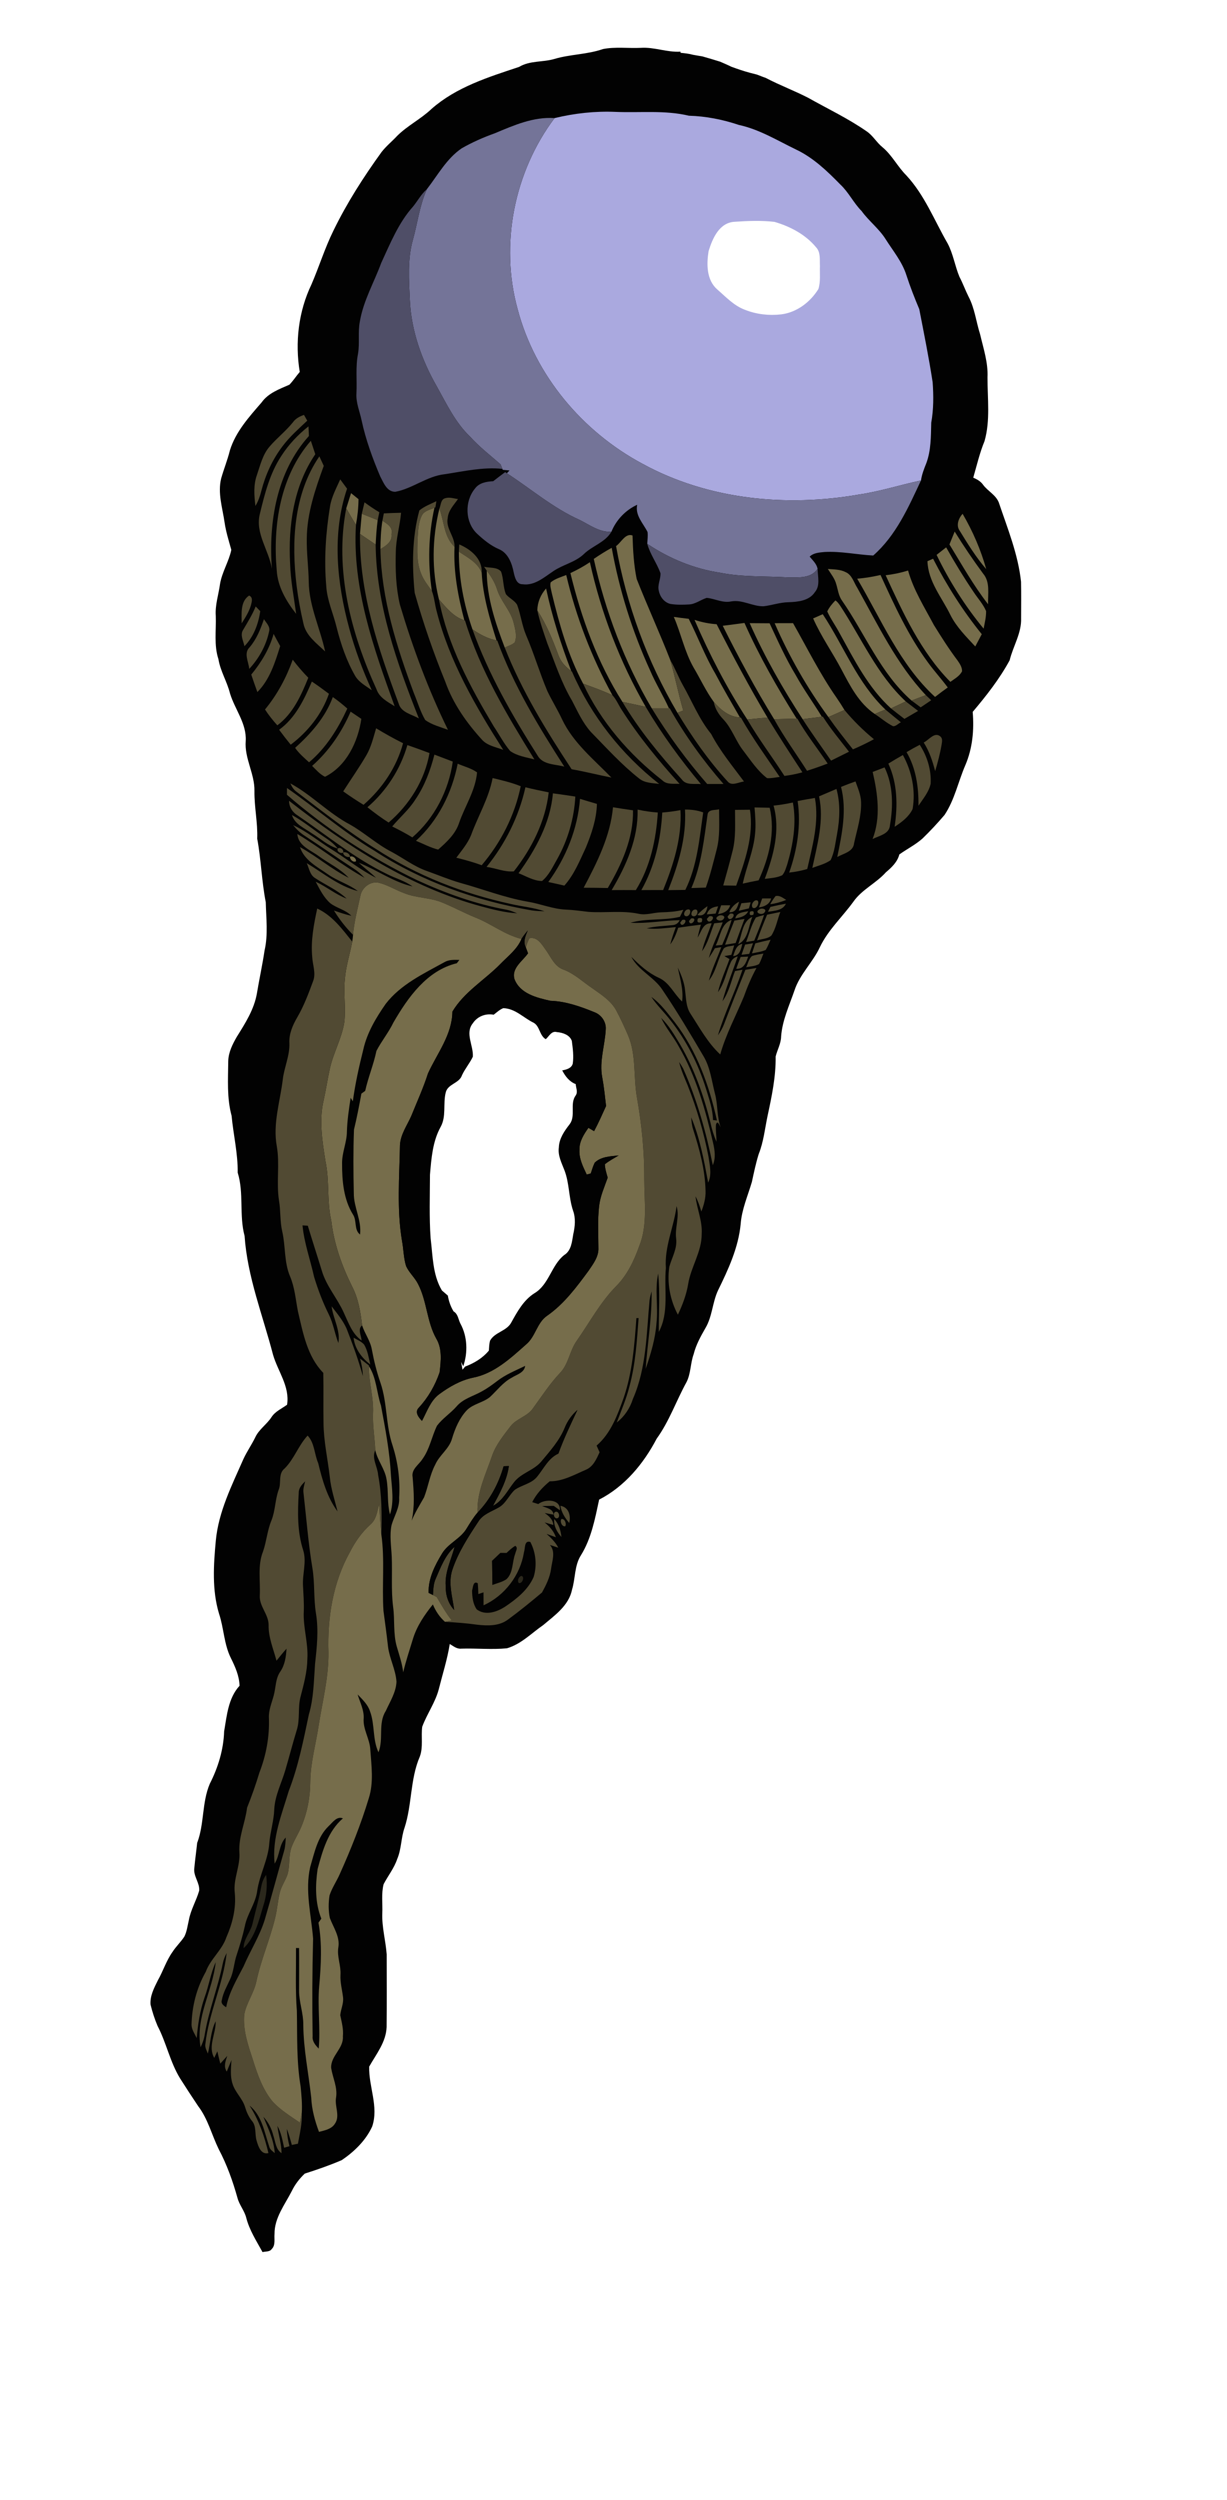<?xml version="1.0" encoding="UTF-8" ?>
<!DOCTYPE svg PUBLIC "-//W3C//DTD SVG 1.1//EN" "http://www.w3.org/Graphics/SVG/1.1/DTD/svg11.dtd">
<svg width="540pt" height="1100pt" viewBox="0 0 540 1100" version="1.1" xmlns="http://www.w3.org/2000/svg">
<path fill="#ffffff" d=" M 0.00 0.00 L 540.00 0.00 L 540.00 1100.00 L 0.00 1100.00 L 0.00 0.00 Z" />
<path fill="#020202" d=" M 265.37 21.58 C 270.84 20.51 276.47 21.31 282.01 21.05 C 287.93 20.64 293.55 23.10 299.48 22.73 L 299.52 23.24 C 301.34 23.43 303.18 23.60 304.95 24.10 C 306.33 24.33 307.71 24.62 309.10 24.81 C 311.71 25.57 314.33 26.31 316.92 27.14 C 318.57 27.86 320.24 28.56 321.85 29.36 C 324.54 30.35 327.25 31.28 330.02 32.02 C 331.04 32.29 332.07 32.56 333.10 32.81 C 334.39 33.26 335.65 33.84 336.96 34.26 C 343.09 37.48 349.59 39.90 355.74 43.07 C 364.32 47.90 373.27 52.14 381.38 57.77 C 384.15 59.62 385.76 62.66 388.33 64.74 C 392.57 68.24 395.01 73.33 398.88 77.18 C 406.91 85.84 411.19 96.96 417.01 107.05 C 419.50 111.69 420.24 116.99 422.25 121.81 C 423.73 124.62 424.80 127.62 426.22 130.46 C 428.98 135.66 429.59 141.61 431.36 147.16 C 432.81 153.37 434.90 159.57 434.60 166.03 C 434.56 175.37 435.90 184.99 433.29 194.11 C 431.14 199.31 429.89 204.79 428.33 210.18 C 429.99 210.90 431.61 211.81 432.67 213.34 C 434.74 216.14 438.23 217.74 439.57 221.11 C 443.42 232.56 448.08 243.90 449.36 256.01 C 449.47 261.34 449.41 266.66 449.39 271.99 C 449.64 278.58 445.87 284.30 444.35 290.54 C 439.91 298.74 434.09 306.15 428.08 313.26 C 428.76 321.23 428.01 329.33 424.83 336.74 C 421.70 343.99 420.12 351.96 415.69 358.61 C 412.62 362.21 409.38 365.69 405.99 368.98 C 402.89 371.73 399.15 373.59 395.80 375.98 C 394.93 379.33 392.43 381.69 389.87 383.85 C 385.57 388.67 379.34 391.40 375.59 396.76 C 370.72 403.48 364.45 409.20 360.83 416.78 C 357.70 423.50 351.96 428.72 349.64 435.85 C 347.35 442.50 344.28 448.99 343.77 456.11 C 343.71 459.24 342.08 461.96 341.36 464.91 C 341.49 473.72 339.66 482.40 337.82 490.96 C 336.63 496.60 336.06 502.43 333.91 507.82 C 332.65 511.84 331.80 515.96 330.91 520.07 C 329.10 526.23 326.43 532.20 325.96 538.68 C 324.96 549.05 320.50 558.64 315.97 567.88 C 313.51 573.19 313.48 579.35 310.44 584.44 C 308.35 588.08 306.30 591.80 305.27 595.92 C 303.82 599.90 304.08 604.35 302.14 608.17 C 297.60 616.41 294.55 625.41 288.99 633.08 C 283.23 644.10 274.89 654.14 263.68 659.88 C 261.88 668.27 260.26 677.01 255.65 684.40 C 252.78 688.91 253.26 694.53 251.75 699.51 C 250.35 706.49 244.18 710.78 239.08 715.08 C 233.90 718.66 229.30 723.52 223.10 725.31 C 216.43 725.95 209.72 725.26 203.03 725.46 C 201.06 725.69 199.51 724.35 197.94 723.41 C 196.88 730.14 194.78 736.64 193.13 743.23 C 191.60 749.14 187.92 754.15 185.82 759.82 C 185.24 764.15 186.32 768.73 184.77 772.93 C 180.48 782.86 181.37 794.05 178.05 804.25 C 176.46 808.74 176.70 813.66 174.80 818.06 C 173.46 822.07 170.76 825.40 168.83 829.11 C 167.75 833.27 168.45 837.66 168.25 841.93 C 168.02 848.03 169.74 853.96 170.18 860.00 C 170.19 870.66 170.25 881.32 170.15 891.98 C 169.90 898.63 165.58 903.86 162.48 909.38 C 162.22 918.19 166.75 926.99 163.80 935.73 C 161.01 941.85 155.95 946.76 150.45 950.51 C 145.15 952.80 139.64 954.70 134.13 956.46 C 131.81 958.67 129.83 961.21 128.43 964.11 C 125.36 970.14 120.74 975.93 120.82 983.03 C 120.62 985.23 121.35 987.95 119.56 989.69 C 118.67 990.97 116.87 990.64 115.54 991.01 C 112.86 986.13 109.78 981.37 108.38 975.93 C 107.59 972.78 105.33 970.28 104.51 967.16 C 102.45 959.77 99.85 952.50 96.26 945.72 C 93.19 939.43 91.51 932.40 87.21 926.77 C 84.51 922.73 81.85 918.67 79.25 914.57 C 74.85 907.38 73.23 898.94 69.35 891.50 C 68.05 888.46 67.04 885.29 66.25 882.09 C 65.94 878.28 67.83 874.73 69.47 871.42 C 71.78 867.34 73.18 862.77 75.91 858.93 C 77.46 856.51 79.60 854.54 81.15 852.13 C 82.26 849.90 82.53 847.37 83.10 844.98 C 83.91 840.40 86.41 836.36 87.67 831.93 C 87.92 828.43 85.01 825.54 85.52 822.00 C 85.85 818.31 86.39 814.63 86.77 810.95 C 89.95 802.60 88.81 793.20 92.33 784.92 C 95.98 777.79 98.38 769.91 98.64 761.87 C 99.83 754.94 100.43 747.23 105.43 741.79 C 105.29 737.42 103.51 733.46 101.61 729.62 C 98.55 723.48 98.54 716.48 96.39 710.06 C 93.26 699.68 93.98 688.68 94.97 678.03 C 96.15 665.20 102.06 653.56 107.17 641.94 C 108.68 638.71 110.72 635.76 112.30 632.56 C 113.91 628.99 117.37 626.84 119.48 623.60 C 121.12 621.04 123.98 619.87 126.34 618.13 C 127.61 610.07 122.26 603.45 120.15 596.09 C 115.64 578.77 108.86 561.85 107.64 543.84 C 105.19 534.72 107.42 525.06 104.61 516.01 C 104.72 507.56 102.70 499.33 101.92 490.96 C 99.80 483.12 100.37 474.99 100.45 466.97 C 100.52 463.09 102.32 459.53 104.21 456.24 C 107.93 450.29 111.84 444.19 113.06 437.15 C 114.11 430.83 115.49 424.58 116.43 418.25 C 118.04 411.26 117.13 404.07 116.96 396.99 C 115.15 387.76 114.93 378.31 113.20 369.06 C 113.47 362.02 111.88 355.11 111.98 348.07 C 112.13 340.49 107.52 333.67 108.14 326.05 C 108.60 318.35 103.32 312.13 101.20 305.06 C 99.92 299.90 96.99 295.34 96.13 290.05 C 94.10 283.89 95.19 277.37 94.96 271.02 C 94.61 266.26 96.19 261.70 96.82 257.04 C 97.68 251.77 100.72 247.13 101.80 241.96 C 100.69 237.97 99.44 234.02 98.84 229.92 C 97.93 223.51 95.73 216.99 97.34 210.50 C 98.52 206.36 100.15 202.35 101.18 198.17 C 103.73 189.93 109.63 183.45 115.15 177.06 C 118.06 172.97 122.94 171.22 127.35 169.29 C 129.05 167.56 130.34 165.49 131.92 163.67 C 129.77 150.72 131.37 137.02 137.08 125.14 C 140.46 117.31 142.97 109.13 146.75 101.47 C 152.67 89.30 159.99 77.88 167.91 66.92 C 169.95 64.29 172.57 62.19 174.82 59.76 C 179.39 55.23 185.27 52.35 189.92 47.92 C 200.81 38.32 214.94 33.93 228.46 29.44 C 233.21 26.58 238.90 27.46 244.03 25.93 C 251.02 23.85 258.46 24.00 265.37 21.58 Z" />
<path fill="#aaa9df" d=" M 244.06 51.97 C 252.86 49.84 261.98 48.83 271.05 49.24 C 281.77 49.69 292.64 48.40 303.19 50.92 C 310.69 51.13 318.08 52.60 325.19 54.98 C 334.19 56.92 342.07 61.81 350.26 65.76 C 357.85 69.34 363.99 75.22 369.79 81.15 C 373.48 84.59 375.64 89.28 379.19 92.86 C 382.38 97.29 386.87 100.62 389.78 105.27 C 393.02 110.41 397.04 115.18 398.90 121.07 C 400.55 126.15 402.50 131.13 404.57 136.05 C 406.64 146.72 408.80 157.41 410.45 168.17 C 410.88 174.11 410.89 180.11 409.84 185.98 C 409.67 191.99 409.79 198.15 407.65 203.87 C 406.66 206.32 405.70 208.79 405.32 211.42 C 396.20 213.35 387.30 216.25 378.07 217.60 C 346.00 223.23 311.61 219.86 282.77 204.09 C 256.39 189.99 235.51 165.24 227.84 136.15 C 219.92 107.57 226.29 75.63 244.06 51.97 Z" />
<path fill="#747498" d=" M 217.68 58.68 C 226.08 55.16 234.72 51.32 244.06 51.97 C 226.29 75.63 219.92 107.57 227.84 136.15 C 235.51 165.24 256.39 189.99 282.77 204.09 C 311.61 219.86 346.00 223.23 378.07 217.60 C 387.30 216.25 396.20 213.35 405.32 211.42 C 399.81 223.22 394.31 235.70 384.30 244.45 C 377.17 244.07 370.10 242.51 362.94 242.89 C 360.66 243.12 358.06 243.22 356.33 244.94 C 357.69 246.58 359.38 248.09 359.82 250.29 C 357.03 254.57 351.46 254.07 347.01 254.09 C 336.99 253.45 326.87 254.02 316.97 252.03 C 305.45 250.30 294.51 245.77 284.86 239.30 C 284.95 237.57 285.19 235.83 284.99 234.11 C 283.07 230.24 279.44 226.84 280.43 222.11 C 275.35 224.42 271.17 228.81 269.08 233.99 C 263.82 234.28 259.59 231.02 255.13 228.80 C 243.46 223.59 233.71 215.16 223.07 208.25 C 223.36 207.94 223.95 207.32 224.24 207.02 C 223.49 206.95 222.00 206.81 221.25 206.74 L 221.09 206.32 C 220.90 205.83 220.51 204.84 220.32 204.35 C 215.76 200.37 210.96 196.66 206.88 192.15 C 200.37 185.94 196.51 177.68 192.18 169.94 C 185.56 158.37 180.99 145.44 180.38 132.05 C 179.99 123.26 179.29 114.24 181.69 105.66 C 183.76 98.19 184.67 90.38 187.86 83.26 C 192.69 77.04 196.55 69.78 203.21 65.25 C 207.82 62.62 212.69 60.46 217.68 58.68 Z" />
<path fill="#4f4e67" d=" M 181.81 90.86 C 183.85 88.35 185.37 85.39 187.86 83.26 C 184.67 90.38 183.76 98.19 181.69 105.66 C 179.29 114.24 179.99 123.26 180.38 132.05 C 180.99 145.44 185.56 158.37 192.18 169.94 C 196.51 177.68 200.37 185.94 206.88 192.15 C 210.96 196.66 215.76 200.37 220.32 204.35 C 220.51 204.84 220.90 205.83 221.09 206.32 C 212.54 205.42 204.05 207.41 195.63 208.68 C 187.86 209.54 181.58 215.00 173.97 216.41 C 170.22 216.42 168.81 212.41 167.34 209.65 C 163.96 201.70 160.98 193.54 159.16 185.07 C 158.34 181.10 156.61 177.25 156.87 173.11 C 157.17 167.31 156.42 161.44 157.56 155.71 C 158.37 150.95 157.44 146.08 158.40 141.34 C 159.94 132.29 164.63 124.26 167.76 115.74 C 171.75 107.11 175.38 98.03 181.81 90.86 Z" />
<path fill="#ffffff" d=" M 323.48 97.58 C 329.24 97.19 335.09 96.97 340.84 97.63 C 347.77 99.65 354.52 103.19 359.17 108.84 C 361.23 111.04 360.69 114.25 360.85 117.01 C 360.71 120.38 361.21 123.91 360.17 127.18 C 356.64 132.92 350.71 137.44 343.91 138.32 C 338.46 138.97 332.82 138.32 327.73 136.27 C 322.95 134.48 319.42 130.62 315.65 127.35 C 310.91 123.20 310.92 116.23 311.85 110.51 C 313.58 104.87 316.59 97.84 323.48 97.58 Z" />
<path fill="#514a33" d=" M 128.92 185.82 C 130.09 184.15 131.90 183.23 133.78 182.57 C 134.14 183.21 134.86 184.47 135.22 185.11 C 131.42 188.71 127.45 192.19 124.30 196.41 C 119.89 202.22 116.82 208.97 115.01 216.01 C 114.44 218.32 113.65 220.59 112.41 222.64 C 111.86 218.12 111.50 213.40 113.06 209.04 C 114.54 204.72 115.59 200.04 118.65 196.50 C 121.87 192.75 125.82 189.69 128.92 185.82 Z" />
<path fill="#514a33" d=" M 123.74 200.74 C 126.94 195.70 131.09 191.33 135.76 187.62 C 135.82 189.03 135.89 190.45 135.95 191.86 C 121.76 207.55 118.11 229.86 119.67 250.32 C 118.36 242.08 112.16 234.67 114.39 226.02 C 116.50 217.29 118.76 208.35 123.74 200.74 Z" />
<path fill="#514a33" d=" M 121.79 250.94 C 120.02 231.11 123.36 209.44 136.80 193.96 C 137.46 195.93 138.11 197.90 138.76 199.88 C 129.22 213.87 126.79 231.38 127.67 247.96 C 127.90 255.42 129.34 262.74 130.34 270.12 C 125.98 264.58 122.19 258.15 121.79 250.94 Z" />
<path fill="#514a33" d=" M 140.55 200.82 C 141.21 202.21 141.85 203.60 142.49 205.00 C 138.73 215.29 135.10 225.92 135.01 236.99 C 134.89 243.35 135.79 249.67 135.87 256.03 C 136.02 266.69 140.88 276.41 143.09 286.68 C 139.38 283.07 134.61 279.74 133.53 274.33 C 132.27 268.90 131.24 263.42 130.56 257.89 C 128.18 238.57 129.22 217.39 140.55 200.82 Z" />
<path fill="#4f4e67" d=" M 222.32 207.75 L 223.07 208.25 C 233.71 215.16 243.46 223.59 255.13 228.80 C 259.59 231.02 263.82 234.28 269.08 233.99 C 266.31 238.71 260.68 240.16 256.92 243.84 C 253.10 247.46 247.74 248.43 243.49 251.35 C 239.44 254.04 235.25 257.82 230.01 257.09 C 227.29 257.16 226.60 254.10 226.11 252.02 C 225.35 247.99 223.65 243.35 219.58 241.65 C 215.96 240.11 212.90 237.58 210.04 234.93 C 204.61 229.91 204.38 220.57 209.05 214.97 C 210.90 212.42 214.14 211.91 217.06 211.75 C 218.80 210.39 220.55 209.06 222.32 207.75 Z" />
<path fill="#514a33" d=" M 145.24 222.89 C 145.91 218.64 148.01 214.83 149.73 210.95 C 150.73 212.31 151.73 213.68 152.74 215.04 C 146.02 234.85 148.26 256.48 153.65 276.32 C 156.16 285.73 159.58 294.89 163.63 303.74 C 161.09 301.88 158.10 300.33 156.40 297.57 C 152.52 290.87 150.01 283.48 148.13 275.99 C 146.67 269.95 143.96 264.19 143.59 257.92 C 142.57 246.23 143.36 234.45 145.24 222.89 Z" />
<path fill="#766d4b" d=" M 152.38 223.71 C 153.09 221.48 153.80 219.24 154.50 217.00 C 155.59 217.89 156.68 218.77 157.78 219.65 C 157.75 223.45 157.32 227.23 156.65 230.98 C 155.19 228.58 153.78 226.15 152.38 223.71 Z" />
<path fill="#514a33" d=" M 193.37 223.83 C 194.08 222.24 193.93 219.68 196.00 219.22 C 197.83 218.64 199.73 219.38 201.56 219.59 C 199.77 222.18 197.30 224.62 197.04 227.94 C 196.07 232.54 200.22 236.10 200.04 240.62 C 195.33 236.22 195.50 229.48 193.37 223.83 Z" />
<path fill="#514a33" d=" M 184.56 224.61 C 186.78 222.79 189.50 221.77 192.05 220.55 C 191.94 221.22 191.73 222.57 191.62 223.25 L 191.20 223.41 C 189.28 224.33 186.75 224.73 185.68 226.79 C 184.09 229.92 184.02 233.53 183.79 236.95 C 183.62 242.15 183.30 247.59 185.37 252.50 C 186.45 255.28 188.31 257.63 190.05 260.02 C 191.17 262.86 191.34 265.99 192.16 268.93 C 197.74 291.02 209.34 310.90 221.47 329.96 C 218.35 328.76 214.74 328.21 212.32 325.72 C 205.42 318.19 199.40 309.69 195.97 299.99 C 190.75 287.22 186.24 274.14 182.50 260.86 C 181.31 248.79 181.34 236.40 184.56 224.61 Z" />
<path fill="#514a33" d=" M 159.23 226.08 C 159.63 224.40 160.02 222.72 160.42 221.05 C 162.53 222.60 164.69 224.07 166.94 225.41 C 166.70 226.57 166.46 227.73 166.22 228.89 C 163.89 227.95 161.56 227.01 159.23 226.08 Z" />
<path fill="#514a33" d=" M 165.71 303.32 C 154.44 278.69 147.15 250.80 152.38 223.71 C 153.78 226.15 155.19 228.58 156.65 230.98 C 154.98 258.61 164.40 285.21 173.68 310.78 C 170.60 308.84 166.97 307.02 165.71 303.32 Z" />
<path fill="#766d4b" d=" M 185.68 226.79 C 186.75 224.73 189.28 224.33 191.20 223.41 C 188.51 235.44 188.27 247.85 190.05 260.02 C 188.31 257.63 186.45 255.28 185.37 252.50 C 183.30 247.59 183.62 242.15 183.79 236.95 C 184.02 233.53 184.09 229.92 185.68 226.79 Z" />
<path fill="#766d4b" d=" M 193.37 223.83 C 195.50 229.48 195.33 236.22 200.04 240.62 C 199.51 251.57 201.58 262.42 204.37 272.96 C 199.57 271.49 196.38 267.38 193.18 263.78 C 189.94 250.74 190.17 236.87 193.37 223.83 Z" />
<path fill="#766d4b" d=" M 159.23 226.08 C 161.56 227.01 163.89 227.95 166.22 228.89 C 165.72 232.46 165.52 236.05 165.32 239.64 C 163.02 238.08 160.73 236.52 158.44 234.96 C 158.68 232.00 158.95 229.04 159.23 226.08 Z" />
<path fill="#514a33" d=" M 168.93 225.91 C 171.45 225.78 173.98 225.69 176.51 225.64 C 175.99 231.46 174.25 237.12 174.19 242.99 C 173.97 250.69 174.22 258.49 175.98 266.02 C 181.59 284.90 188.48 303.43 197.14 321.14 C 193.75 319.86 190.08 318.99 187.13 316.81 C 184.95 313.08 183.76 308.88 182.11 304.91 C 174.56 284.59 167.84 263.47 167.43 241.61 C 169.90 240.15 172.77 238.34 172.30 235.00 C 173.05 232.02 170.39 230.50 168.30 229.14 C 168.51 228.06 168.72 226.99 168.93 225.91 Z" />
<path fill="#766d4b" d=" M 422.39 233.60 C 420.64 231.25 421.85 228.04 423.64 226.09 C 428.10 233.71 431.66 241.94 434.04 250.45 C 429.57 245.26 425.95 239.42 422.39 233.60 Z" />
<path fill="#766d4b" d=" M 168.30 229.14 C 170.39 230.50 173.05 232.02 172.30 235.00 C 172.77 238.34 169.90 240.15 167.43 241.61 C 167.45 237.44 167.64 233.26 168.30 229.14 Z" />
<path fill="#766d4b" d=" M 420.15 233.90 C 424.06 240.24 428.24 246.40 432.66 252.40 C 435.88 256.15 434.69 261.39 434.86 265.90 C 428.42 257.64 423.32 248.48 417.85 239.58 C 418.60 237.68 419.37 235.79 420.15 233.90 Z" />
<path fill="#514a33" d=" M 158.44 234.96 C 160.73 236.52 163.02 238.08 165.32 239.64 C 165.63 266.23 174.65 291.69 184.34 316.13 C 181.18 314.31 176.58 313.58 175.45 309.59 C 166.54 285.66 158.10 260.81 158.44 234.96 Z" />
<path fill="#766d4b" d=" M 271.13 240.29 C 273.39 238.74 275.23 234.48 278.37 235.63 C 278.57 242.04 278.91 248.48 280.20 254.77 C 284.93 266.78 290.33 278.50 295.03 290.54 C 297.12 297.85 298.57 305.34 300.70 312.65 C 300.06 312.90 298.78 313.41 298.14 313.66 C 284.83 291.08 275.71 266.09 271.13 240.29 Z" />
<path fill="#4f4e67" d=" M 284.86 239.30 C 294.51 245.77 305.45 250.30 316.97 252.03 C 326.87 254.02 336.99 253.45 347.01 254.09 C 351.46 254.07 357.03 254.57 359.82 250.29 C 359.86 253.71 361.09 257.67 358.63 260.56 C 356.12 264.40 351.14 264.85 346.98 265.00 C 343.26 265.06 339.73 266.34 336.06 266.78 C 331.17 266.89 326.67 263.72 321.72 264.66 C 318.02 265.42 314.62 263.42 311.02 263.08 C 308.32 263.93 305.98 265.92 303.05 265.99 C 300.39 266.13 297.68 266.19 295.04 265.75 C 292.38 265.12 290.48 262.68 289.97 260.08 C 289.20 257.41 290.85 254.85 290.67 252.20 C 289.05 247.76 286.11 243.90 284.86 239.30 Z" />
<path fill="#514a33" d=" M 202.12 239.57 C 207.17 241.72 212.35 245.90 211.99 251.97 C 210.19 247.51 205.73 245.27 201.95 242.76 C 201.99 241.97 202.07 240.37 202.12 239.57 Z" />
<path fill="#766d4b" d=" M 412.19 244.16 C 413.59 243.06 415.00 241.96 416.40 240.86 C 420.17 247.57 424.18 254.15 428.50 260.52 C 430.32 263.31 432.67 265.81 433.98 268.91 C 434.02 271.52 433.38 274.08 432.89 276.63 C 424.72 266.70 417.78 255.74 412.19 244.16 Z" />
<path fill="#766d4b" d=" M 261.32 245.94 C 263.87 244.19 266.50 242.55 269.21 241.05 C 272.56 259.65 278.25 277.83 286.11 295.01 C 288.54 300.73 291.85 306.02 294.41 311.68 C 291.88 311.69 289.36 311.69 286.83 311.68 C 274.84 291.32 266.39 269.00 261.32 245.94 Z" />
<path fill="#766d4b" d=" M 201.95 242.76 C 205.73 245.27 210.19 247.51 211.99 251.97 C 212.52 262.22 215.46 272.08 218.52 281.81 C 214.63 281.09 211.16 279.15 207.93 276.96 C 204.12 265.98 201.89 254.41 201.95 242.76 Z" />
<path fill="#766d4b" d=" M 408.17 246.95 C 408.99 246.58 409.82 246.22 410.65 245.86 C 416.65 257.61 423.78 268.79 432.07 279.07 C 431.12 280.87 430.17 282.68 429.21 284.47 C 425.22 280.15 420.94 275.94 418.28 270.62 C 414.51 262.89 408.47 255.95 408.17 246.95 Z" />
<path fill="#766d4b" d=" M 251.04 252.18 C 254.01 250.79 256.90 249.22 259.61 247.38 C 264.53 269.69 272.78 291.26 284.19 311.06 C 280.77 310.31 277.35 309.56 273.93 308.86 C 262.94 291.55 255.85 272.03 251.04 252.18 Z" />
<path fill="#514a33" d=" M 213.05 249.39 C 215.45 250.02 218.74 249.41 220.50 251.50 C 221.69 254.70 221.35 258.29 222.66 261.47 C 224.08 263.27 226.48 264.17 227.61 266.20 C 229.21 270.56 229.73 275.26 231.55 279.55 C 235.02 287.60 237.48 296.04 240.89 304.11 C 242.91 308.35 245.41 312.33 247.40 316.60 C 252.28 326.88 261.30 334.16 269.09 342.16 C 263.23 341.00 257.45 339.52 251.57 338.49 C 240.37 321.48 229.63 303.98 222.14 284.98 C 223.60 284.20 225.35 283.82 226.55 282.65 C 227.63 279.87 226.71 276.77 226.04 274.00 C 224.68 268.60 220.40 264.62 218.75 259.34 C 217.79 256.32 216.13 253.63 214.22 251.13 C 213.93 250.69 213.34 249.82 213.05 249.39 Z" />
<path fill="#766d4b" d=" M 364.34 250.37 C 366.95 250.59 369.72 250.51 372.12 251.74 C 374.96 252.94 375.74 256.24 377.27 258.64 C 386.38 274.94 394.54 292.14 407.45 305.89 C 405.36 306.68 403.27 307.48 401.18 308.28 C 387.53 296.30 380.77 279.02 370.62 264.37 C 369.04 262.22 368.79 259.50 368.02 257.03 C 367.36 254.53 365.66 252.52 364.34 250.37 Z" />
<path fill="#766d4b" d=" M 389.77 253.13 C 393.12 252.74 396.43 252.06 399.64 251.05 C 402.05 259.63 406.84 267.21 410.99 275.01 C 414.29 280.32 417.63 285.62 421.40 290.61 C 422.37 292.02 423.44 293.57 423.40 295.37 C 422.34 297.53 420.10 298.68 418.25 300.05 C 405.23 286.86 397.44 269.73 389.77 253.13 Z" />
<path fill="#766d4b" d=" M 214.22 251.13 C 216.13 253.63 217.79 256.32 218.75 259.34 C 220.40 264.62 224.68 268.60 226.04 274.00 C 226.71 276.77 227.63 279.87 226.55 282.65 C 225.35 283.82 223.60 284.20 222.14 284.98 C 218.03 274.16 214.21 262.82 214.22 251.13 Z" />
<path fill="#766d4b" d=" M 377.25 254.64 C 380.71 254.39 384.13 253.77 387.52 253.02 C 393.59 266.31 399.72 279.73 408.43 291.55 C 411.17 295.31 414.32 298.76 417.10 302.50 C 415.21 303.86 413.34 305.25 411.51 306.68 C 395.98 292.41 387.79 272.47 377.25 254.64 Z" />
<path fill="#766d4b" d=" M 242.34 256.26 C 244.33 254.65 246.86 253.95 249.20 253.03 C 253.53 271.49 260.39 289.30 269.52 305.91 C 265.32 304.00 260.98 302.40 256.63 300.84 C 250.00 288.36 246.13 274.65 242.84 260.97 C 242.56 259.43 241.94 257.83 242.34 256.26 Z" />
<path fill="#766d4b" d=" M 236.47 268.57 C 236.56 264.95 237.96 261.64 240.34 258.95 C 242.97 271.37 246.87 283.47 251.41 295.31 C 248.95 293.52 246.76 291.26 245.75 288.32 C 243.21 281.50 240.43 274.71 236.47 268.57 Z" />
<path fill="#514a33" d=" M 106.36 274.30 C 106.38 270.17 105.66 264.72 109.63 262.07 C 111.46 262.86 110.81 264.83 110.44 266.33 C 109.59 269.22 107.96 271.78 106.36 274.30 Z" />
<path fill="#514a33" d=" M 193.18 263.78 C 196.38 267.38 199.57 271.49 204.37 272.96 L 204.66 273.08 C 211.31 295.00 223.23 314.81 235.19 334.17 C 231.57 333.22 227.63 332.68 224.52 330.47 C 221.72 327.16 219.73 323.26 217.32 319.67 C 206.91 302.24 197.03 283.91 193.18 263.78 Z" />
<path fill="#766d4b" d=" M 367.65 264.22 C 368.52 264.74 369.09 265.60 369.68 266.41 C 379.05 280.66 385.95 296.85 398.63 308.66 C 396.46 309.69 394.29 310.71 392.13 311.74 C 382.07 302.60 375.95 290.29 369.47 278.57 C 367.77 275.34 365.56 272.39 364.07 269.05 C 364.94 267.23 366.25 265.66 367.65 264.22 Z" />
<path fill="#514a33" d=" M 112.53 266.86 C 113.20 267.56 113.87 268.25 114.54 268.95 C 113.69 274.61 111.65 280.19 107.58 284.35 C 107.12 282.01 105.51 279.34 107.06 277.08 C 109.01 273.75 111.07 270.46 112.53 266.86 Z" />
<path fill="#514a33" d=" M 236.47 268.57 C 240.43 274.71 243.21 281.50 245.75 288.32 C 246.76 291.26 248.95 293.52 251.41 295.31 L 251.75 295.59 C 260.13 314.96 273.52 331.95 290.11 344.96 C 287.14 344.55 283.82 344.59 281.36 342.63 C 273.56 336.51 266.92 329.12 260.01 322.05 C 256.42 318.04 254.21 313.07 251.76 308.34 C 247.05 300.44 244.23 291.65 240.89 283.13 C 239.24 278.33 237.55 273.53 236.47 268.57 Z" />
<path fill="#766d4b" d=" M 357.86 272.13 C 359.27 271.51 360.67 270.89 362.09 270.27 C 371.32 284.22 377.32 300.51 389.66 312.23 C 388.09 312.88 386.53 313.53 384.97 314.18 C 378.02 309.46 374.17 301.88 370.36 294.67 C 366.35 287.07 361.33 280.02 357.86 272.13 Z" />
<path fill="#766d4b" d=" M 296.54 271.46 C 298.72 271.78 300.91 272.05 303.10 272.30 C 307.12 280.24 310.23 288.62 314.75 296.32 C 318.19 302.88 321.97 309.27 325.65 315.70 C 320.87 315.48 317.10 312.33 314.13 308.87 C 310.67 304.12 308.22 298.72 305.21 293.68 C 301.25 286.71 299.72 278.76 296.54 271.46 Z" />
<path fill="#514a33" d=" M 116.16 272.45 C 117.15 274.08 119.04 275.73 118.43 277.85 C 117.15 284.02 113.95 289.73 109.69 294.34 C 109.43 291.23 107.14 287.46 109.84 284.85 C 112.92 281.26 114.66 276.86 116.16 272.45 Z" />
<path fill="#766d4b" d=" M 305.66 272.77 C 308.81 273.80 312.07 274.46 315.39 274.68 C 322.48 288.59 329.81 302.38 337.79 315.80 C 334.81 315.97 331.85 316.33 328.88 316.61 C 319.84 302.73 312.24 287.96 305.66 272.77 Z" />
<path fill="#766d4b" d=" M 318.07 275.36 C 321.26 275.01 324.45 274.52 327.64 274.12 C 334.15 288.75 342.10 302.67 350.60 316.22 C 347.29 316.31 343.99 316.40 340.69 316.48 C 332.48 303.16 325.09 289.34 318.07 275.36 Z" />
<path fill="#766d4b" d=" M 329.93 274.21 C 332.85 274.22 335.77 274.24 338.70 274.27 C 342.28 281.93 345.73 289.67 350.11 296.92 C 353.62 303.30 357.91 309.18 361.69 315.39 C 358.88 315.77 356.06 316.13 353.24 316.47 C 344.47 302.97 336.47 288.94 329.93 274.21 Z" />
<path fill="#766d4b" d=" M 340.92 274.23 C 343.62 274.23 346.32 274.22 349.02 274.21 C 355.26 285.18 360.87 296.55 368.11 306.93 C 369.35 308.72 370.52 310.55 371.65 312.42 C 369.29 313.46 366.93 314.50 364.58 315.54 C 355.20 302.70 347.28 288.80 340.92 274.23 Z" />
<path fill="#514a33" d=" M 207.93 276.96 C 211.16 279.15 214.63 281.09 218.52 281.81 L 218.85 281.89 C 226.01 301.67 237.05 319.72 248.35 337.35 C 244.33 336.22 238.90 336.61 236.58 332.45 C 225.43 314.86 214.97 296.63 207.93 276.96 Z" />
<path fill="#514a33" d=" M 110.58 296.85 C 114.94 291.54 118.57 285.60 120.42 278.94 C 121.36 280.73 122.32 282.52 123.31 284.29 C 121.08 291.45 118.70 299.10 113.27 304.53 C 112.33 301.99 111.45 299.42 110.58 296.85 Z" />
<path fill="#514a33" d=" M 116.63 312.20 C 121.99 305.69 126.01 298.21 128.83 290.29 C 130.95 293.07 133.23 295.73 135.68 298.23 C 132.55 305.98 128.95 314.04 122.05 319.17 C 120.08 316.98 118.23 314.67 116.63 312.20 Z" />
<path fill="#514a33" d=" M 295.03 290.54 C 297.11 294.03 298.50 297.88 300.49 301.42 C 304.60 308.64 307.69 316.49 312.98 322.98 C 316.93 330.53 322.38 337.09 327.43 343.90 C 325.14 344.10 322.03 346.09 320.23 343.87 C 311.78 334.66 304.60 324.34 298.14 313.66 C 298.78 313.41 300.06 312.90 300.70 312.65 C 298.57 305.34 297.12 297.85 295.03 290.54 Z" />
<path fill="#514a33" d=" M 137.25 299.91 C 139.81 301.62 142.30 303.44 144.76 305.29 C 141.64 314.28 135.50 321.99 127.94 327.69 C 126.18 325.55 124.49 323.35 122.84 321.12 C 130.01 315.95 133.87 307.81 137.25 299.91 Z" />
<path fill="#514a33" d=" M 256.63 300.84 C 260.98 302.40 265.32 304.00 269.52 305.91 C 271.24 307.79 272.22 310.23 273.61 312.36 C 281.02 324.01 289.81 334.71 299.08 344.93 C 296.53 344.75 293.56 345.38 291.54 343.42 C 276.98 332.05 264.43 317.66 256.63 300.84 Z" />
<path fill="#514a33" d=" M 401.18 308.28 C 403.27 307.48 405.36 306.68 407.45 305.89 C 408.24 306.63 409.02 307.38 409.82 308.13 C 408.28 309.18 406.74 310.22 405.19 311.26 C 403.86 310.26 402.52 309.26 401.18 308.28 Z" />
<path fill="#514a33" d=" M 146.47 306.73 C 148.70 308.28 150.81 309.99 152.85 311.80 C 148.78 320.63 143.53 329.13 136.01 335.44 C 133.84 333.46 131.57 331.53 129.88 329.09 C 136.82 322.82 143.21 315.65 146.47 306.73 Z" />
<path fill="#514a33" d=" M 398.63 308.66 C 400.43 310.06 402.24 311.45 404.05 312.83 C 402.04 313.99 400.03 315.15 398.03 316.33 C 396.04 314.82 394.08 313.29 392.13 311.74 C 394.29 310.71 396.46 309.69 398.63 308.66 Z" />
<path fill="#514a33" d=" M 273.93 308.86 C 277.35 309.56 280.77 310.31 284.19 311.06 C 291.29 323.06 299.53 334.34 308.46 345.03 C 305.63 344.73 301.99 345.68 300.06 342.98 C 290.46 332.34 281.26 321.21 273.93 308.86 Z" />
<path fill="#514a33" d=" M 314.13 308.87 C 317.10 312.33 320.87 315.48 325.65 315.70 L 326.08 315.78 C 331.20 324.84 337.33 333.26 343.15 341.88 C 341.29 342.08 339.45 342.55 337.58 342.41 C 333.38 339.20 330.46 334.69 327.28 330.54 C 323.81 326.20 322.21 320.66 318.37 316.58 C 316.29 314.42 314.67 311.85 314.13 308.87 Z" />
<path fill="#514a33" d=" M 286.83 311.68 C 289.36 311.69 291.88 311.69 294.41 311.68 L 294.75 311.68 C 301.42 323.58 309.45 334.71 318.41 344.98 C 316.01 344.98 313.62 344.98 311.23 344.98 C 302.18 334.58 294.02 323.43 286.83 311.68 Z" />
<path fill="#514a33" d=" M 371.65 312.42 C 375.54 317.11 379.90 321.41 384.61 325.28 C 381.61 326.92 378.52 328.40 375.38 329.74 C 371.67 325.09 367.98 320.42 364.58 315.54 C 366.93 314.50 369.29 313.46 371.65 312.42 Z" />
<path fill="#514a33" d=" M 389.66 312.23 C 391.92 314.13 394.21 315.98 396.49 317.85 C 395.33 318.31 394.35 319.64 393.06 319.57 C 390.14 318.14 387.69 315.93 384.97 314.18 C 386.53 313.53 388.09 312.88 389.66 312.23 Z" />
<path fill="#514a33" d=" M 154.31 313.15 C 155.87 314.21 157.45 315.27 159.03 316.33 C 157.54 326.41 152.51 337.08 143.03 341.81 C 140.76 340.72 139.13 338.74 137.36 337.02 C 144.78 330.51 150.40 322.18 154.31 313.15 Z" />
<path fill="#514a33" d=" M 337.79 315.80 C 342.73 323.91 347.90 331.90 353.13 339.84 C 350.54 340.58 347.89 341.09 345.23 341.43 C 339.86 333.11 333.87 325.18 328.88 316.61 C 331.85 316.33 334.81 315.97 337.79 315.80 Z" />
<path fill="#514a33" d=" M 361.69 315.39 L 362.12 315.33 C 365.56 320.77 369.72 325.69 373.64 330.78 C 371.02 332.09 368.39 333.40 365.75 334.70 C 361.56 328.64 357.22 322.68 353.24 316.47 C 356.06 316.13 358.88 315.77 361.69 315.39 Z" />
<path fill="#514a33" d=" M 340.69 316.48 C 343.99 316.40 347.29 316.31 350.60 316.22 L 350.89 316.21 C 354.84 323.13 359.80 329.39 364.25 335.99 C 361.25 337.14 358.22 338.20 355.16 339.16 C 350.33 331.61 345.04 324.34 340.69 316.48 Z" />
<path fill="#514a33" d=" M 161.26 332.30 C 163.38 328.64 164.32 324.49 165.53 320.48 C 169.40 322.82 173.34 325.04 177.39 327.04 C 174.55 337.62 168.20 346.99 159.99 354.15 C 156.94 352.28 153.96 350.31 151.05 348.23 C 154.43 342.91 158.09 337.75 161.26 332.30 Z" />
<path fill="#514a33" d=" M 406.52 326.74 C 408.78 325.65 411.31 321.84 413.88 324.10 C 414.90 324.98 414.60 326.33 414.43 327.49 C 413.76 331.50 412.72 335.43 411.56 339.32 C 410.42 334.93 408.99 330.58 406.52 326.74 Z" />
<path fill="#514a33" d=" M 179.29 327.86 C 182.55 328.97 185.78 330.17 189.02 331.38 C 186.94 343.32 180.18 354.13 171.03 361.95 C 167.79 359.89 164.71 357.61 161.71 355.22 C 170.07 348.04 176.25 338.45 179.29 327.86 Z" />
<path fill="#514a33" d=" M 398.98 330.97 C 400.87 329.83 402.81 328.75 404.78 327.74 C 408.06 332.78 409.91 338.83 409.58 344.86 C 408.80 348.54 406.23 351.48 404.22 354.55 C 404.32 346.40 403.14 338.11 398.98 330.97 Z" />
<path fill="#514a33" d=" M 191.19 332.06 C 193.88 333.09 196.56 334.12 199.26 335.13 C 197.50 347.81 191.20 360.09 181.47 368.48 C 178.60 366.73 175.62 365.16 172.61 363.67 C 175.96 359.68 180.00 356.28 182.79 351.83 C 186.87 345.86 189.41 339.02 191.19 332.06 Z" />
<path fill="#514a33" d=" M 390.96 336.02 C 393.06 334.71 395.20 333.46 397.36 332.24 C 401.30 339.41 403.03 347.90 401.64 355.99 C 400.01 359.43 396.83 361.78 393.72 363.81 C 395.12 354.49 394.99 344.71 390.96 336.02 Z" />
<path fill="#514a33" d=" M 201.43 336.06 C 204.27 337.31 207.41 338.03 209.95 339.88 C 209.25 347.88 204.63 354.66 202.06 362.08 C 200.50 366.96 196.57 370.56 192.84 373.85 C 189.42 373.00 186.30 371.31 183.06 369.98 C 192.79 361.14 198.91 348.86 201.43 336.06 Z" />
<path fill="#514a33" d=" M 384.06 339.68 C 385.81 339.02 387.55 338.35 389.30 337.68 C 393.11 345.56 393.12 354.70 391.66 363.16 C 391.37 367.07 386.86 367.73 384.02 369.21 C 387.71 359.69 386.31 349.36 384.06 339.68 Z" />
<path fill="#514a33" d=" M 216.80 342.37 C 220.97 343.38 225.17 344.36 229.17 345.97 C 226.55 358.79 220.44 370.77 211.99 380.73 C 208.34 379.39 204.60 378.36 200.83 377.43 C 203.16 374.27 205.78 371.23 207.29 367.56 C 210.35 359.11 215.11 351.31 216.80 342.37 Z" />
<path fill="#514a33" d=" M 370.14 346.27 C 372.23 345.42 374.35 344.60 376.50 343.86 C 377.53 346.82 378.88 349.77 378.96 352.97 C 379.16 359.16 377.17 365.10 375.87 371.08 C 375.52 374.84 371.17 375.57 368.48 377.10 C 370.56 367.00 372.77 356.50 370.14 346.27 Z" />
<path fill="#514a33" d=" M 127.78 344.72 C 137.19 349.81 144.61 357.88 154.09 362.87 C 160.42 366.45 165.80 371.50 172.30 374.83 C 177.52 377.62 182.28 381.34 187.93 383.30 C 192.80 385.03 197.56 387.05 202.53 388.49 C 212.43 391.20 222.05 395.01 232.21 396.77 C 237.84 397.67 243.19 400.00 248.93 400.25 C 252.32 400.38 255.67 400.88 259.04 401.26 C 266.34 401.78 273.75 400.58 280.98 402.08 C 284.31 402.85 287.60 401.56 290.93 401.46 C 294.22 401.37 297.52 401.18 300.72 400.33 C 300.26 401.37 299.76 402.40 299.24 403.42 C 292.11 405.20 284.51 403.97 277.46 406.05 C 284.72 406.48 291.90 405.03 299.14 404.91 C 298.46 406.29 297.38 407.01 295.92 407.09 C 292.14 407.51 288.31 407.56 284.61 408.49 C 288.88 409.02 293.17 408.35 297.43 407.96 C 296.53 410.47 295.63 412.98 294.98 415.57 C 296.65 413.39 297.64 410.82 298.49 408.24 C 301.80 407.73 305.12 407.29 308.45 406.88 C 307.93 408.76 307.43 410.65 307.00 412.57 C 308.71 410.04 309.33 405.97 313.20 406.31 C 311.78 410.40 309.94 414.35 308.95 418.58 C 311.64 414.93 312.63 410.43 314.33 406.30 C 315.57 406.15 316.82 406.01 318.07 405.87 C 316.06 411.12 313.43 416.14 311.93 421.57 C 312.89 420.17 313.78 418.72 314.63 417.25 C 315.33 417.13 316.73 416.90 317.43 416.78 C 315.66 421.72 313.28 426.43 311.95 431.52 C 315.27 427.35 315.88 421.82 318.57 417.30 C 319.81 416.27 321.61 416.42 323.11 415.99 C 322.69 417.39 322.28 418.79 321.86 420.19 C 321.09 420.31 319.56 420.57 318.79 420.70 C 319.54 421.14 320.29 421.58 321.05 422.03 C 319.33 426.87 317.15 431.58 315.96 436.60 C 318.84 432.73 319.62 427.86 321.56 423.54 C 322.13 422.16 323.16 421.27 324.67 420.85 C 322.48 427.44 319.76 433.86 317.96 440.58 C 320.81 436.63 321.76 431.75 323.48 427.29 C 324.30 427.14 325.95 426.86 326.77 426.72 C 323.52 436.46 318.88 445.71 315.96 455.56 C 317.06 454.03 318.00 452.39 318.67 450.64 C 321.71 442.65 324.85 434.69 328.04 426.76 C 329.67 426.49 331.29 426.21 332.92 425.95 C 330.71 430.00 328.90 434.24 327.36 438.58 C 323.84 447.03 319.47 455.15 316.97 464.00 C 311.47 458.90 307.91 452.25 303.87 446.04 C 301.89 443.05 301.97 439.35 301.52 435.93 C 301.21 432.34 299.79 428.98 298.30 425.74 C 299.29 430.68 300.88 435.61 300.19 440.71 C 296.59 437.38 294.60 432.31 289.91 430.25 C 285.23 428.11 281.43 424.63 277.84 421.03 C 281.01 427.14 287.84 429.88 291.52 435.55 C 297.90 444.97 303.73 454.75 309.49 464.56 C 312.56 469.58 313.19 475.51 314.61 481.10 C 315.97 486.01 315.42 491.25 317.17 496.08 C 316.60 495.12 315.77 492.70 315.10 494.84 C 314.87 497.33 315.35 499.87 315.31 502.39 C 314.12 499.68 313.27 496.85 312.66 493.97 C 309.69 482.03 305.54 470.30 299.34 459.64 C 296.86 455.51 294.43 451.28 290.95 447.90 C 293.06 452.36 296.35 456.11 298.69 460.44 C 306.30 473.55 310.47 488.27 313.83 502.94 C 314.57 506.16 315.06 509.58 313.70 512.72 C 310.77 498.14 306.70 483.77 300.64 470.17 C 300.10 469.18 299.51 468.23 298.87 467.32 C 299.73 470.86 301.23 474.18 302.61 477.54 C 306.62 487.69 309.74 498.19 311.79 508.90 C 312.31 512.68 313.40 516.75 311.66 520.39 C 309.84 510.67 308.04 500.83 304.20 491.67 C 304.30 493.46 304.49 495.27 305.05 496.99 C 307.86 505.75 310.31 514.77 310.51 524.03 C 310.64 527.16 309.77 530.22 308.67 533.12 C 307.97 530.83 307.23 528.54 306.09 526.43 C 306.71 532.03 309.20 537.34 308.81 543.05 C 308.86 550.83 304.06 557.48 302.86 565.01 C 302.08 569.72 300.37 574.21 298.34 578.51 C 294.92 572.11 293.51 564.62 294.57 557.43 C 295.70 553.30 298.14 549.43 297.57 544.97 C 296.94 540.19 299.19 535.45 297.76 530.74 C 296.59 539.92 292.36 548.58 293.05 557.99 C 292.15 567.34 294.58 577.45 289.93 586.09 C 289.91 577.52 290.52 568.92 289.67 560.37 C 288.11 567.49 289.71 574.88 288.92 582.11 C 288.44 589.04 286.41 595.80 284.15 602.34 C 284.99 590.99 286.94 579.69 286.77 568.28 C 286.38 569.51 286.09 570.76 285.88 572.04 C 284.51 586.67 284.56 601.90 278.53 615.59 C 277.25 619.68 274.82 623.31 271.44 625.95 C 273.41 620.66 275.70 615.47 277.04 609.97 C 279.70 600.20 280.30 590.05 281.05 580.00 L 280.08 580.00 C 279.22 591.83 278.33 603.83 274.46 615.14 C 271.74 622.72 268.85 630.70 262.56 636.11 C 263.00 637.08 263.44 638.06 263.88 639.05 C 262.49 642.06 261.05 645.46 257.73 646.79 C 252.67 648.97 247.62 651.88 241.94 651.82 C 238.83 654.39 236.05 657.38 234.22 661.00 C 234.89 661.21 236.22 661.63 236.89 661.84 C 239.84 659.49 246.85 659.58 246.39 664.57 C 245.49 663.93 244.59 663.28 243.70 662.64 C 241.99 662.66 240.28 662.68 238.58 662.69 C 240.52 663.62 243.33 663.84 243.62 666.50 C 242.64 666.32 240.68 665.96 239.70 665.78 C 241.56 667.07 243.35 668.59 243.50 671.04 C 242.21 670.67 240.93 670.29 239.66 669.91 C 241.84 671.65 243.73 673.75 244.65 676.45 C 243.28 675.96 241.91 675.47 240.55 674.98 C 242.53 676.75 244.48 678.63 245.70 681.04 C 244.46 680.65 243.23 680.24 242.01 679.83 C 244.66 682.86 242.95 686.87 242.52 690.38 C 242.01 694.11 240.33 697.50 238.54 700.75 C 233.66 704.85 228.72 708.88 223.58 712.65 C 219.71 715.58 214.56 715.46 209.97 714.92 C 205.29 714.26 200.57 713.92 195.85 713.67 C 196.59 713.51 198.08 713.20 198.83 713.04 C 196.28 709.85 194.28 706.28 192.22 702.77 C 191.80 702.55 190.97 702.10 190.55 701.88 C 190.70 699.45 190.73 696.94 191.76 694.69 C 193.94 689.70 195.88 684.37 200.06 680.66 C 198.59 686.39 195.63 691.91 196.16 698.00 C 196.06 701.84 197.26 705.63 199.90 708.47 C 199.14 702.71 197.20 696.76 199.00 691.01 C 201.54 683.23 206.06 676.31 210.53 669.54 C 212.52 666.30 216.28 665.16 219.40 663.37 C 222.61 661.61 223.93 657.93 226.56 655.54 C 229.74 653.33 234.09 652.83 236.53 649.57 C 239.38 646.04 241.39 641.60 245.75 639.62 C 248.12 633.03 251.16 626.75 254.13 620.42 C 251.67 622.60 249.72 625.29 248.51 628.35 C 246.19 634.00 242.03 638.58 238.18 643.22 C 234.87 647.11 229.36 648.19 226.23 652.28 C 223.36 655.92 221.24 660.37 216.96 662.63 C 219.94 657.06 223.10 651.48 223.95 645.11 C 223.37 645.13 222.22 645.17 221.64 645.19 C 219.48 652.78 215.68 659.91 210.16 665.60 C 209.76 656.77 213.78 648.75 216.56 640.62 C 218.24 635.72 221.58 631.68 224.67 627.62 C 227.31 624.14 232.18 623.32 234.62 619.62 C 238.39 614.44 241.89 609.03 246.29 604.33 C 250.27 600.36 250.65 594.36 253.88 589.91 C 259.51 581.88 264.17 573.09 271.09 566.05 C 276.00 561.15 279.01 554.81 281.31 548.36 C 285.10 539.03 283.53 528.79 283.54 519.00 C 283.63 506.89 282.40 494.81 280.31 482.89 C 278.70 473.86 280.08 464.27 276.43 455.65 C 274.82 451.93 273.13 448.24 271.22 444.66 C 268.94 440.42 264.75 437.77 260.95 435.05 C 256.71 432.25 253.00 428.60 248.20 426.74 C 244.09 425.43 242.49 421.15 240.16 417.95 C 238.42 415.56 236.56 412.15 233.04 412.85 C 232.28 414.11 231.84 415.53 231.43 416.94 C 230.08 414.41 231.28 411.82 232.27 409.42 C 231.31 410.63 230.31 411.83 229.51 413.16 C 222.12 411.36 216.14 406.44 209.15 403.72 C 204.27 401.71 199.62 399.21 194.76 397.20 C 189.40 394.92 183.38 395.23 178.00 393.07 C 174.20 391.69 170.73 389.47 166.80 388.46 C 163.03 387.57 159.21 390.59 158.59 394.29 C 157.40 399.95 155.87 405.57 155.38 411.35 C 152.14 408.15 149.36 404.53 146.97 400.67 C 149.49 401.54 152.01 402.42 154.63 402.98 C 152.08 400.33 148.27 399.67 145.41 397.49 C 142.46 394.95 140.74 391.35 138.93 387.99 C 143.66 390.13 147.67 393.60 152.56 395.42 C 148.45 391.59 143.20 389.40 138.57 386.31 C 136.36 384.91 136.02 382.00 134.99 379.82 C 142.32 384.20 149.06 389.92 157.50 392.11 C 153.44 389.04 148.43 387.65 144.29 384.71 C 139.61 381.44 133.89 378.56 132.01 372.74 C 139.43 376.82 145.89 382.48 153.47 386.27 C 149.76 382.27 144.70 379.95 140.34 376.77 C 136.70 374.05 131.25 372.25 130.86 366.98 C 140.96 373.04 150.15 380.56 160.45 386.28 C 159.04 384.74 157.47 383.35 155.71 382.23 C 148.47 377.53 141.42 372.54 134.19 367.83 C 132.18 366.57 130.47 364.91 128.99 363.08 C 135.13 365.89 140.33 370.29 146.05 373.83 C 152.57 377.91 158.61 382.81 165.50 386.27 C 163.09 383.92 160.34 381.95 157.90 379.63 C 165.92 382.81 173.04 388.12 181.56 390.08 C 178.17 387.57 174.02 386.52 170.31 384.61 C 156.15 377.77 144.00 367.66 131.07 358.88 C 128.73 357.49 127.21 355.13 127.21 352.38 C 152.67 372.30 180.47 390.43 212.01 398.89 C 217.12 400.27 222.30 401.58 227.60 401.89 C 226.10 401.27 224.60 400.65 223.01 400.33 C 209.35 397.84 196.18 393.10 183.58 387.32 C 162.95 377.38 143.59 364.72 126.28 349.72 C 126.29 348.98 126.30 347.49 126.30 346.75 C 139.21 355.76 151.17 366.17 164.70 374.31 C 185.57 387.91 209.51 396.38 233.98 400.60 C 235.86 400.88 237.77 400.95 239.67 401.00 C 234.90 399.35 229.84 398.95 224.95 397.81 C 203.95 393.25 183.55 385.35 165.51 373.61 C 153.25 366.07 141.99 357.08 130.53 348.42 C 129.21 347.52 128.42 346.13 127.78 344.72 Z" />
<path fill="#514a33" d=" M 214.13 381.47 C 222.40 371.26 228.38 359.28 231.24 346.43 C 234.63 347.26 238.05 348.00 241.48 348.67 C 240.04 361.49 234.00 373.38 226.14 383.43 C 222.09 383.82 218.13 381.99 214.13 381.47 Z" />
<path fill="#514a33" d=" M 360.46 350.43 C 363.02 349.34 365.58 348.26 368.13 347.16 C 369.88 353.59 369.60 360.34 368.41 366.85 C 367.63 370.76 367.33 374.90 365.53 378.52 C 363.14 380.21 360.22 380.89 357.51 381.90 C 359.68 371.59 362.76 361.02 360.46 350.43 Z" />
<path fill="#514a33" d=" M 243.34 349.10 C 246.63 349.51 249.91 350.03 253.20 350.52 C 252.67 360.15 249.93 369.65 245.20 378.06 C 243.27 381.42 241.60 385.14 238.56 387.67 C 234.85 387.64 231.58 385.55 228.21 384.25 C 235.72 373.84 242.20 362.13 243.34 349.10 Z" />
<path fill="#514a33" d=" M 351.04 352.47 C 353.56 352.00 356.09 351.53 358.63 351.13 C 360.57 361.70 357.57 372.16 355.27 382.39 C 352.67 383.16 350.01 383.67 347.32 383.96 C 350.86 373.92 352.60 363.07 351.04 352.47 Z" />
<path fill="#514a33" d=" M 255.26 351.52 C 257.74 352.28 260.21 353.03 262.70 353.74 C 262.54 360.41 260.36 366.82 257.85 372.93 C 255.13 378.74 252.71 384.85 248.37 389.70 C 246.01 389.14 243.66 388.62 241.30 388.12 C 249.07 377.42 254.22 364.77 255.26 351.52 Z" />
<path fill="#514a33" d=" M 340.44 354.50 C 343.29 354.21 346.13 353.74 348.94 353.13 C 350.61 362.23 349.04 371.56 346.47 380.33 C 345.88 381.98 345.46 383.80 344.25 385.14 C 341.86 386.28 339.16 386.41 336.57 386.73 C 340.41 376.56 343.49 365.31 340.44 354.50 Z" />
<path fill="#514a33" d=" M 269.78 355.23 C 272.71 355.70 275.64 356.17 278.58 356.57 C 278.81 368.86 273.58 380.38 267.48 390.76 C 263.94 390.68 260.41 390.64 256.87 390.63 C 262.77 379.51 268.60 367.97 269.78 355.23 Z" />
<path fill="#514a33" d=" M 332.07 355.30 C 334.29 355.35 336.51 355.40 338.73 355.44 C 341.31 366.22 338.37 377.51 333.87 387.37 C 331.53 387.80 329.21 388.30 326.89 388.82 C 328.45 381.46 331.62 374.48 332.30 366.93 C 332.72 363.06 332.38 359.16 332.07 355.30 Z" />
<path fill="#514a33" d=" M 280.61 356.25 C 283.53 356.90 286.51 357.33 289.50 357.54 C 288.76 369.41 286.17 381.47 279.83 391.68 C 276.29 391.65 272.74 391.65 269.19 391.68 C 275.59 380.96 280.92 368.99 280.61 356.25 Z" />
<path fill="#514a33" d=" M 301.47 356.23 C 304.19 356.23 306.91 356.53 309.47 357.50 C 307.82 369.02 306.85 381.00 301.61 391.59 C 299.10 391.62 296.59 391.65 294.09 391.69 C 298.54 380.42 302.15 368.48 301.47 356.23 Z" />
<path fill="#514a33" d=" M 323.48 356.38 C 325.66 356.36 327.85 356.33 330.04 356.31 C 331.84 367.80 327.77 379.06 323.99 389.72 C 322.09 389.68 320.19 389.65 318.30 389.63 C 319.78 384.48 321.18 379.31 322.49 374.12 C 323.90 368.31 323.46 362.30 323.48 356.38 Z" />
<path fill="#514a33" d=" M 291.46 357.54 C 294.14 357.34 296.81 356.98 299.46 356.48 C 300.15 368.66 296.37 380.51 291.85 391.66 C 288.65 391.65 285.46 391.65 282.26 391.68 C 288.16 381.29 290.81 369.39 291.46 357.54 Z" />
<path fill="#514a33" d=" M 311.43 358.24 C 311.86 356.06 314.84 356.58 316.46 356.12 C 316.47 362.07 316.92 368.13 315.37 373.94 C 313.93 379.52 312.56 385.14 310.63 390.57 C 308.51 390.63 306.39 390.69 304.27 390.77 C 308.74 380.49 309.84 369.21 311.43 358.24 Z" />
<path fill="#514a33" d=" M 128.47 358.63 C 133.70 361.50 138.26 365.39 143.23 368.67 C 145.25 369.98 147.12 371.52 148.65 373.40 C 144.35 372.20 141.08 369.03 137.34 366.76 C 134.08 364.43 129.76 362.80 128.47 358.63 Z" />
<path fill="#514a33" d=" M 148.65 373.40 C 149.66 372.56 151.47 373.95 151.01 375.15 C 150.01 375.83 147.97 374.62 148.65 373.40 Z" />
<path fill="#514a33" d=" M 151.01 375.15 C 152.18 374.63 154.04 375.66 154.03 376.99 C 152.87 377.51 150.98 376.46 151.01 375.15 Z" />
<path fill="#766d4b" d=" M 154.03 376.99 C 155.16 376.40 156.96 377.75 156.64 379.01 C 155.50 379.69 153.89 378.17 154.03 376.99 Z" />
<path fill="#766d4b" d=" M 158.59 394.29 C 159.21 390.59 163.03 387.57 166.80 388.46 C 170.73 389.47 174.20 391.69 178.00 393.07 C 183.38 395.23 189.40 394.92 194.76 397.20 C 199.62 399.21 204.27 401.71 209.15 403.72 C 216.14 406.44 222.12 411.36 229.51 413.16 C 227.61 417.75 223.54 420.74 220.19 424.21 C 213.24 431.30 204.29 436.45 199.10 445.15 C 198.98 455.32 192.41 463.50 188.36 472.33 C 186.31 478.74 183.51 484.84 181.00 491.07 C 179.15 495.26 176.25 499.20 176.02 503.94 C 175.77 517.94 174.59 532.05 176.91 545.96 C 177.62 549.66 177.59 553.51 178.72 557.13 C 180.03 560.03 182.56 562.17 183.99 565.03 C 187.91 572.58 187.82 581.57 191.99 589.02 C 194.66 593.45 194.06 598.97 193.47 603.87 C 191.51 609.62 188.42 615.00 184.28 619.47 C 182.37 621.41 184.26 623.76 185.71 625.25 C 187.91 621.12 189.47 616.31 193.39 613.43 C 197.78 610.21 202.65 607.41 208.03 606.26 C 217.43 604.47 224.68 597.70 231.59 591.55 C 235.71 588.11 236.31 581.98 240.84 578.93 C 248.29 573.74 253.74 566.34 259.07 559.12 C 261.11 556.10 263.58 552.89 263.36 549.04 C 263.35 542.95 262.97 536.84 263.66 530.79 C 264.15 526.38 266.00 522.34 267.45 518.21 C 266.90 516.27 266.26 514.34 266.19 512.32 C 268.07 510.79 270.23 509.68 272.28 508.43 C 268.66 508.83 264.53 508.91 261.75 511.61 C 260.99 513.11 260.54 514.75 260.00 516.35 C 259.56 516.47 258.66 516.72 258.22 516.85 C 256.61 513.42 254.77 509.85 255.02 505.95 C 254.90 502.29 256.96 499.15 258.96 496.28 C 259.58 496.65 260.84 497.38 261.46 497.75 C 263.39 494.14 265.04 490.40 266.73 486.68 C 266.23 482.46 265.82 478.22 265.04 474.04 C 263.68 466.97 266.24 459.98 266.59 452.95 C 266.84 449.67 264.64 446.51 261.59 445.40 C 255.38 442.87 248.95 440.59 242.18 440.38 C 236.19 439.04 228.82 437.23 226.41 430.81 C 225.04 426.01 229.99 422.92 232.39 419.48 C 232.15 418.85 231.67 417.58 231.43 416.94 C 231.84 415.53 232.28 414.11 233.04 412.85 C 236.56 412.15 238.42 415.56 240.16 417.95 C 242.49 421.15 244.09 425.43 248.20 426.74 C 253.00 428.60 256.71 432.25 260.95 435.05 C 264.75 437.77 268.94 440.42 271.22 444.66 C 273.13 448.24 274.82 451.93 276.43 455.65 C 280.08 464.27 278.70 473.86 280.31 482.89 C 282.40 494.81 283.63 506.89 283.54 519.00 C 283.53 528.79 285.10 539.03 281.31 548.36 C 279.01 554.81 276.00 561.15 271.09 566.05 C 264.17 573.09 259.51 581.88 253.88 589.91 C 250.65 594.36 250.27 600.36 246.29 604.33 C 241.89 609.03 238.39 614.44 234.62 619.62 C 232.18 623.32 227.31 624.14 224.67 627.62 C 221.58 631.68 218.24 635.72 216.56 640.62 C 213.78 648.75 209.76 656.77 210.16 665.60 C 208.32 667.73 206.87 670.16 205.39 672.55 C 202.74 677.09 197.35 679.05 194.60 683.52 C 191.40 688.78 188.43 694.59 188.63 700.92 C 189.11 701.16 190.07 701.64 190.55 701.88 C 190.97 702.10 191.80 702.55 192.22 702.77 C 194.28 706.28 196.28 709.85 198.83 713.04 C 198.08 713.20 196.59 713.51 195.85 713.67 C 193.46 711.58 191.71 708.92 190.51 706.01 C 186.85 710.56 183.48 715.48 181.75 721.12 C 180.27 726.02 178.62 730.88 177.45 735.87 C 176.99 731.98 175.71 728.29 174.62 724.56 C 172.98 718.83 173.81 712.82 173.00 706.99 C 172.08 699.68 172.71 692.32 172.40 685.00 C 172.20 680.36 171.37 675.66 172.33 671.07 C 173.49 667.06 175.96 663.35 175.67 659.02 C 176.15 651.26 175.15 643.53 172.79 636.13 C 169.72 627.13 170.51 617.36 167.41 608.37 C 165.78 603.66 164.58 598.83 163.67 593.94 C 163.03 590.06 160.54 586.89 159.36 583.21 C 158.68 577.32 157.71 571.38 154.94 566.07 C 150.39 556.93 146.95 547.21 145.78 537.03 C 143.81 528.45 145.07 519.57 143.24 510.99 C 141.87 502.23 140.35 493.19 142.38 484.42 C 143.45 479.68 144.15 474.86 145.20 470.12 C 146.74 463.19 150.42 456.89 151.52 449.85 C 152.28 443.59 151.12 437.28 151.76 431.01 C 152.18 425.34 153.99 419.91 155.03 414.35 C 155.20 413.35 155.28 412.35 155.38 411.35 C 155.87 405.57 157.40 399.95 158.59 394.29 Z" />
<path fill="#514a33" d=" M 341.31 394.32 C 343.11 393.87 344.59 395.13 346.01 396.01 C 343.74 396.89 341.39 397.59 338.97 397.88 C 339.66 396.63 340.44 395.44 341.31 394.32 Z" />
<path fill="#514a33" d=" M 335.44 395.36 C 336.75 395.35 338.06 395.34 339.38 395.35 C 338.70 397.94 336.48 398.94 334.02 399.31 C 334.48 397.99 334.96 396.67 335.44 395.36 Z" />
<path fill="#514a33" d=" M 332.35 396.24 C 335.10 395.46 333.25 400.64 331.26 399.42 C 330.43 398.35 331.29 396.77 332.35 396.24 Z" />
<path fill="#514a33" d=" M 320.96 401.42 C 321.78 399.36 323.31 397.82 325.25 396.78 C 324.64 399.04 323.93 401.60 320.96 401.42 Z" />
<path fill="#514a33" d=" M 326.29 397.46 C 327.65 397.32 329.01 397.18 330.37 397.05 C 330.17 397.72 329.78 399.05 329.58 399.72 C 328.09 400.07 326.61 400.41 325.13 400.76 C 325.42 399.94 326.00 398.29 326.29 397.46 Z" />
<path fill="#514a33" d=" M 317.37 398.37 C 318.69 398.36 320.02 398.36 321.35 398.36 C 320.62 400.86 318.45 401.87 316.04 402.23 C 316.47 400.93 316.92 399.65 317.37 398.37 Z" />
<path fill="#514a33" d=" M 339.07 399.07 C 341.33 398.54 343.60 398.05 345.89 397.65 C 344.41 400.74 340.88 400.72 337.98 401.20 C 338.26 400.67 338.80 399.60 339.07 399.07 Z" />
<path fill="#514a33" d=" M 306.91 402.61 C 308.23 401.14 309.73 399.85 311.36 398.74 C 311.05 401.21 309.82 403.52 306.91 402.61 Z" />
<path fill="#514a33" d=" M 311.09 402.36 C 311.75 399.93 313.76 399.07 316.05 398.82 C 315.68 399.88 315.31 400.94 314.95 402.01 C 313.98 402.09 312.05 402.27 311.09 402.36 Z" />
<path fill="#514a33" d=" M 139.61 399.80 C 146.26 402.86 150.59 408.81 155.03 414.35 C 153.99 419.91 152.18 425.34 151.76 431.01 C 151.12 437.28 152.28 443.59 151.52 449.85 C 150.42 456.89 146.74 463.19 145.20 470.12 C 144.15 474.86 143.45 479.68 142.38 484.42 C 140.35 493.19 141.87 502.23 143.24 510.99 C 145.07 519.57 143.81 528.45 145.78 537.03 C 146.95 547.21 150.39 556.93 154.94 566.07 C 157.71 571.38 158.68 577.32 159.36 583.21 C 157.26 584.95 159.05 587.68 159.12 589.86 C 154.97 586.96 153.37 582.02 151.31 577.65 C 148.47 571.29 143.62 565.94 141.64 559.18 C 139.62 552.56 137.45 545.98 135.46 539.35 C 134.88 539.32 133.71 539.24 133.13 539.21 C 133.87 546.96 136.56 554.31 138.23 561.87 C 139.94 567.51 142.05 573.04 144.67 578.32 C 146.68 582.33 147.31 586.82 148.91 590.97 C 149.91 585.44 146.62 580.26 145.94 574.83 C 148.33 577.93 150.88 580.98 152.50 584.57 C 155.20 591.45 157.74 598.39 159.69 605.52 C 159.64 602.90 159.16 600.32 158.46 597.82 C 159.74 598.83 161.05 599.84 162.35 600.85 L 162.36 601.17 C 162.27 608.18 164.53 614.97 164.17 621.99 C 163.96 627.39 164.95 632.73 165.16 638.11 C 163.45 641.78 166.18 645.34 166.41 649.04 C 168.06 657.69 168.07 666.49 167.83 675.26 C 167.40 670.76 167.12 666.25 166.86 661.74 C 166.06 664.94 165.68 668.61 162.98 670.88 C 159.19 674.29 156.27 678.49 153.97 683.02 C 146.53 696.35 144.06 711.94 144.57 727.05 C 144.71 737.90 141.96 748.47 140.28 759.12 C 139.02 767.42 136.66 775.60 136.56 784.05 C 136.53 790.75 135.28 797.45 132.69 803.65 C 131.44 806.65 129.66 809.40 128.45 812.43 C 126.87 816.38 127.73 820.78 126.54 824.82 C 125.57 827.62 123.76 830.08 123.10 833.00 C 122.25 836.64 121.98 840.40 121.08 844.05 C 118.78 853.48 114.84 862.44 112.82 871.96 C 111.76 877.04 108.46 881.32 107.51 886.41 C 106.83 893.30 109.21 899.99 111.31 906.44 C 113.36 912.96 115.65 919.65 120.13 924.94 C 123.55 928.60 127.89 931.21 131.98 934.05 C 132.27 932.60 132.57 931.17 132.81 929.74 C 133.05 934.33 131.92 938.82 131.12 943.31 C 130.23 943.48 129.33 943.66 128.44 943.85 C 127.79 941.46 127.10 939.10 126.25 936.79 C 126.30 939.36 126.76 941.90 127.39 944.40 C 126.80 944.57 125.63 944.91 125.04 945.08 C 124.31 941.81 123.76 938.42 122.08 935.47 C 122.55 939.49 123.90 943.39 123.90 947.48 C 121.32 945.75 121.23 942.42 120.30 939.75 C 119.54 936.67 118.07 933.79 115.91 931.47 C 118.04 936.63 120.54 941.76 120.91 947.43 C 119.95 946.60 118.78 945.87 118.48 944.56 C 116.37 938.27 115.30 930.95 109.82 926.53 C 113.94 932.91 116.41 940.08 118.13 947.43 C 114.87 948.24 113.69 944.54 112.97 942.10 C 112.03 939.16 112.99 935.65 110.82 933.20 C 109.41 931.41 108.49 929.33 107.85 927.17 C 106.72 923.38 103.45 920.70 102.33 916.92 C 101.22 913.53 101.69 909.95 101.87 906.48 C 101.19 908.17 100.51 909.87 99.80 911.57 C 98.30 909.34 99.27 906.91 100.03 904.65 C 99.02 905.80 97.98 906.91 96.95 908.07 C 96.49 906.26 96.06 904.45 95.65 902.66 C 95.31 903.38 94.63 904.83 94.29 905.55 C 91.35 900.46 95.12 894.81 94.92 889.42 C 92.69 893.85 92.67 898.93 91.48 903.66 C 90.98 902.34 90.16 901.04 90.37 899.58 C 91.84 885.82 98.24 873.14 99.76 859.41 C 98.99 860.85 98.38 862.36 98.05 863.97 C 95.95 874.47 91.92 884.50 90.13 895.07 C 89.85 897.09 89.18 899.03 88.28 900.86 C 85.90 887.81 93.60 876.06 94.94 863.42 C 92.67 868.36 91.92 873.83 90.03 878.92 C 88.03 884.69 87.08 890.74 86.58 896.81 C 85.69 894.96 84.38 893.18 84.30 891.07 C 84.46 882.89 86.54 874.78 90.57 867.64 C 92.62 861.98 97.74 858.17 99.64 852.45 C 102.32 846.33 103.98 839.71 103.33 832.98 C 102.56 826.83 105.83 821.16 105.35 815.04 C 104.94 808.31 107.94 802.07 108.73 795.48 C 110.77 790.41 112.58 785.25 114.16 780.01 C 117.12 772.39 118.65 764.20 118.35 756.03 C 118.16 752.58 119.59 749.39 120.45 746.14 C 121.44 742.59 121.18 738.64 123.39 735.52 C 125.40 732.55 125.89 728.95 126.10 725.47 C 124.56 727.18 123.12 728.96 121.69 730.77 C 120.31 725.57 118.09 720.49 118.22 715.01 C 118.20 710.34 114.04 706.80 114.33 702.05 C 114.65 695.62 113.29 688.86 115.76 682.72 C 117.31 678.27 117.62 673.50 119.43 669.14 C 121.19 664.79 121.05 660.00 122.62 655.61 C 123.93 652.55 122.31 648.53 125.22 646.22 C 129.48 642.01 131.31 636.08 135.38 631.71 C 138.48 634.98 138.31 639.86 140.04 643.84 C 141.85 651.27 143.96 658.83 148.56 665.10 C 147.32 660.07 145.65 655.13 145.15 649.95 C 144.24 641.98 142.42 634.09 142.38 626.04 C 142.25 618.73 142.45 611.42 142.28 604.11 C 135.19 596.85 133.37 586.55 131.13 577.07 C 130.11 571.87 129.73 566.50 127.62 561.58 C 125.00 555.34 125.71 548.46 124.23 541.97 C 123.18 537.47 123.56 532.81 122.79 528.27 C 121.54 520.33 123.21 512.25 121.81 504.33 C 120.01 494.45 123.29 484.70 124.46 474.96 C 125.09 469.57 127.58 464.51 127.36 459.00 C 127.14 454.93 128.81 451.14 130.80 447.70 C 133.75 442.67 135.79 437.18 137.80 431.72 C 139.15 428.23 137.57 424.61 137.41 421.06 C 136.73 413.89 138.11 406.78 139.61 399.80 Z" />
<path fill="#514a33" d=" M 302.30 400.29 C 304.72 399.35 303.86 403.44 301.95 403.19 C 300.38 402.90 301.22 400.68 302.30 400.29 Z" />
<path fill="#514a33" d=" M 305.44 400.33 C 307.83 399.45 307.16 403.58 305.13 403.18 C 303.63 402.86 304.35 400.72 305.44 400.33 Z" />
<path fill="#514a33" d=" M 334.25 400.14 C 335.09 399.41 337.66 399.94 336.56 401.37 C 335.51 403.16 331.57 401.57 334.25 400.14 Z" />
<path fill="#514a33" d=" M 323.60 404.13 C 324.21 401.44 327.12 401.43 329.29 400.97 C 328.22 403.20 325.81 403.74 323.60 404.13 Z" />
<path fill="#514a33" d=" M 330.13 401.15 C 331.55 400.66 332.02 401.12 331.53 402.52 C 330.11 403.00 329.64 402.54 330.13 401.15 Z" />
<path fill="#514a33" d=" M 321.26 402.06 C 325.10 401.33 321.07 406.69 320.21 403.32 C 320.47 403.01 321.00 402.38 321.26 402.06 Z" />
<path fill="#514a33" d=" M 337.60 402.50 C 339.54 402.10 341.47 401.70 343.42 401.30 C 342.09 404.74 341.50 408.52 339.49 411.66 C 337.82 413.19 335.22 413.09 333.18 413.85 C 334.54 410.02 336.04 406.25 337.60 402.50 Z" />
<path fill="#514a33" d=" M 312.16 403.17 C 316.03 402.61 311.90 407.78 311.09 404.36 C 311.36 404.06 311.90 403.47 312.16 403.17 Z" />
<path fill="#514a33" d=" M 316.21 403.05 C 317.06 402.33 319.60 402.90 318.48 404.31 C 317.41 406.11 313.51 404.43 316.21 403.05 Z" />
<path fill="#514a33" d=" M 332.68 403.72 C 333.85 403.29 335.04 402.93 336.26 402.64 C 334.97 406.46 333.45 410.19 331.93 413.92 C 331.04 414.07 329.25 414.37 328.36 414.52 C 329.77 410.91 330.63 407.03 332.68 403.72 Z" />
<path fill="#514a33" d=" M 304.17 404.15 C 307.54 403.51 303.86 408.37 303.22 405.31 C 303.45 405.02 303.93 404.44 304.17 404.15 Z" />
<path fill="#514a33" d=" M 307.17 404.15 C 308.84 403.62 309.38 404.16 308.80 405.76 C 307.13 406.28 306.58 405.75 307.17 404.15 Z" />
<path fill="#514a33" d=" M 324.88 415.46 C 326.59 411.41 326.58 405.44 331.10 403.44 C 329.38 407.51 329.37 413.38 324.88 415.46 Z" />
<path fill="#514a33" d=" M 300.27 404.79 C 303.61 403.99 300.07 409.02 299.35 406.00 C 299.58 405.69 300.04 405.09 300.27 404.79 Z" />
<path fill="#514a33" d=" M 323.18 405.11 C 324.67 404.85 326.17 404.60 327.67 404.35 C 326.35 407.88 325.03 411.41 323.75 414.96 C 322.20 415.21 320.65 415.46 319.11 415.72 C 320.41 412.16 321.79 408.63 323.18 405.11 Z" />
<path fill="#514a33" d=" M 314.98 416.06 C 317.06 412.17 317.26 406.42 321.99 404.75 C 320.88 408.53 319.38 412.18 317.82 415.79 C 317.11 415.85 315.69 415.99 314.98 416.06 Z" />
<path fill="#020202" d=" M 229.51 413.16 C 230.31 411.83 231.31 410.63 232.27 409.42 C 231.28 411.82 230.08 414.41 231.43 416.94 C 231.67 417.58 232.15 418.85 232.39 419.48 C 229.99 422.92 225.04 426.01 226.41 430.81 C 228.82 437.23 236.19 439.04 242.18 440.38 C 248.95 440.59 255.38 442.87 261.59 445.40 C 264.64 446.51 266.84 449.67 266.59 452.95 C 266.24 459.98 263.68 466.97 265.04 474.04 C 265.82 478.22 266.23 482.46 266.73 486.68 C 265.04 490.40 263.39 494.14 261.46 497.75 C 260.84 497.38 259.58 496.65 258.96 496.28 C 256.96 499.15 254.90 502.29 255.02 505.95 C 254.77 509.85 256.61 513.42 258.22 516.85 C 258.66 516.72 259.56 516.47 260.00 516.35 C 260.54 514.75 260.99 513.11 261.75 511.61 C 264.53 508.91 268.66 508.83 272.28 508.43 C 270.23 509.68 268.07 510.79 266.19 512.32 C 266.26 514.34 266.90 516.27 267.45 518.21 C 266.00 522.34 264.15 526.38 263.66 530.79 C 262.97 536.84 263.35 542.95 263.36 549.04 C 263.58 552.89 261.11 556.10 259.07 559.12 C 253.74 566.34 248.29 573.74 240.84 578.93 C 236.31 581.98 235.71 588.11 231.59 591.55 C 224.68 597.70 217.43 604.47 208.03 606.26 C 202.65 607.41 197.78 610.21 193.39 613.43 C 189.47 616.31 187.91 621.12 185.71 625.25 C 184.26 623.76 182.37 621.41 184.28 619.47 C 188.42 615.00 191.51 609.62 193.47 603.87 C 194.06 598.97 194.66 593.45 191.99 589.02 C 187.82 581.57 187.91 572.58 183.99 565.03 C 182.56 562.17 180.03 560.03 178.72 557.13 C 177.59 553.51 177.62 549.66 176.91 545.96 C 174.59 532.05 175.77 517.94 176.02 503.94 C 176.25 499.20 179.15 495.26 181.00 491.07 C 183.51 484.84 186.31 478.74 188.36 472.33 C 192.41 463.50 198.98 455.32 199.10 445.15 C 204.29 436.45 213.24 431.30 220.19 424.21 C 223.54 420.74 227.61 417.75 229.51 413.16 Z" />
<path fill="#514a33" d=" M 332.41 415.11 C 334.63 414.52 336.88 413.99 339.13 413.52 C 338.44 415.02 337.86 416.59 336.98 418.01 C 335.07 418.87 332.96 419.07 330.94 419.52 C 331.43 418.05 331.91 416.58 332.41 415.11 Z" />
<path fill="#514a33" d=" M 327.92 415.65 C 329.08 415.45 330.24 415.25 331.41 415.06 C 330.84 416.62 330.29 418.18 329.73 419.74 C 328.88 419.84 327.19 420.03 326.34 420.13 C 326.86 418.63 327.38 417.14 327.92 415.65 Z" />
<path fill="#514a33" d=" M 322.65 420.71 C 323.43 418.54 324.02 415.86 326.70 415.33 C 326.10 417.62 325.62 420.54 322.65 420.71 Z" />
<path fill="#514a33" d=" M 330.91 420.71 C 332.54 420.12 334.27 419.92 335.98 419.60 C 335.38 421.14 334.85 422.73 334.07 424.20 C 332.36 425.21 330.26 425.19 328.38 425.65 C 329.19 424.02 329.51 421.98 330.91 420.71 Z" />
<path fill="#514a33" d=" M 325.95 421.09 C 326.78 421.05 328.44 420.97 329.28 420.93 C 328.36 423.56 327.36 426.48 324.00 426.32 C 324.62 424.56 325.28 422.82 325.95 421.09 Z" />
<path fill="#020202" d=" M 195.56 423.40 C 197.56 422.21 199.94 422.35 202.18 422.39 C 201.89 422.76 201.33 423.49 201.04 423.86 C 187.90 427.02 179.55 438.89 173.15 449.92 C 171.04 454.32 167.90 458.12 165.67 462.43 C 164.43 468.41 162.04 474.06 160.72 480.02 C 160.30 480.32 159.47 480.93 159.05 481.23 C 158.07 486.53 157.07 491.82 155.79 497.06 C 155.43 506.37 155.51 515.72 155.71 525.05 C 155.65 531.27 159.22 536.95 158.46 543.24 C 155.73 541.15 157.14 537.16 155.37 534.48 C 151.22 527.80 150.52 519.66 150.55 511.98 C 150.46 507.21 152.63 502.76 152.67 498.01 C 152.81 492.99 153.56 488.03 154.32 483.08 C 154.56 483.46 155.04 484.22 155.28 484.61 C 156.32 476.95 157.99 469.40 159.87 461.91 C 161.50 454.50 165.47 447.87 169.76 441.72 C 176.35 433.17 186.34 428.50 195.56 423.40 Z" />
<path fill="#020202" d=" M 286.65 438.67 C 290.87 441.67 293.88 445.95 297.07 449.96 C 306.70 462.53 312.14 477.73 315.53 493.06 C 315.09 493.01 314.22 492.90 313.78 492.85 C 313.71 488.14 312.09 483.67 310.75 479.22 C 307.35 468.29 302.11 457.89 295.01 448.89 C 292.33 445.39 289.07 442.36 286.65 438.67 Z" />
<path fill="#ffffff" d=" M 221.48 443.63 C 226.85 443.77 230.40 447.95 234.94 450.09 C 237.62 451.70 237.41 455.65 240.18 457.29 C 241.62 456.06 242.72 453.48 245.06 454.16 C 247.63 454.37 250.75 455.37 251.66 458.05 C 252.08 461.35 252.56 464.74 252.06 468.06 C 251.49 470.11 249.24 470.68 247.42 471.01 C 248.77 473.58 250.56 475.98 253.37 477.04 C 253.46 478.66 254.41 480.49 253.39 481.99 C 250.61 485.75 253.52 490.98 250.70 494.70 C 248.38 497.69 246.07 500.98 245.94 504.92 C 245.44 508.49 247.18 511.74 248.41 514.96 C 250.62 520.67 250.25 526.98 252.21 532.76 C 253.42 536.10 253.05 539.75 252.28 543.16 C 251.72 546.39 251.44 550.30 248.35 552.23 C 242.63 556.68 241.65 565.31 235.12 569.12 C 230.40 572.14 227.64 577.20 225.00 581.97 C 222.95 585.79 217.77 586.15 215.69 589.91 C 215.26 591.34 215.28 592.84 215.14 594.32 C 212.41 597.64 208.66 599.84 204.69 601.35 C 204.41 601.69 203.84 602.37 203.56 602.71 C 203.33 601.57 203.14 600.41 202.94 599.28 L 203.87 601.22 C 205.96 595.19 205.73 588.09 202.62 582.42 C 201.68 580.57 201.60 578.22 199.63 577.07 C 198.31 574.93 197.51 572.56 197.09 570.10 C 196.22 569.35 195.35 568.60 194.49 567.86 C 190.37 560.92 190.49 552.70 189.52 544.94 C 188.86 535.62 189.20 526.27 189.23 516.94 C 189.83 509.80 190.38 502.34 193.89 495.94 C 196.51 491.27 194.92 485.78 196.14 480.84 C 196.97 476.92 202.13 476.80 203.32 473.15 C 204.64 470.28 206.74 467.86 208.09 465.01 C 208.44 460.07 204.52 454.64 208.11 450.26 C 210.11 447.23 213.73 445.85 217.27 446.51 C 218.62 445.48 219.88 444.27 221.48 443.63 Z" />
<path fill="#514a33" d=" M 155.61 588.63 C 157.19 589.56 159.02 590.25 160.26 591.68 C 161.83 594.35 162.25 597.48 162.97 600.45 C 159.20 597.52 156.14 593.50 155.61 588.63 Z" />
<path fill="#020202" d=" M 218.73 607.76 C 222.46 604.85 226.90 603.09 231.13 601.03 C 230.71 604.12 227.37 604.84 225.14 606.28 C 221.34 608.30 218.74 611.84 215.65 614.72 C 212.61 617.23 208.32 617.70 205.49 620.52 C 202.20 624.00 200.30 628.50 198.94 633.03 C 197.68 637.57 193.41 640.25 191.56 644.47 C 189.15 648.99 188.48 654.15 186.63 658.88 C 184.72 662.25 182.65 665.56 181.17 669.17 C 182.59 662.84 182.12 656.39 181.59 650.00 C 180.95 646.48 184.33 644.58 185.96 641.98 C 189.12 637.60 190.00 632.14 192.32 627.37 C 194.73 624.15 198.23 621.94 200.89 618.93 C 203.80 615.45 208.33 614.37 212.12 612.22 C 214.46 610.95 216.61 609.36 218.73 607.76 Z" />
<path fill="#766d4b" d=" M 162.36 601.17 C 165.72 606.35 165.75 612.77 167.67 618.50 C 169.56 628.61 171.51 638.76 172.04 649.05 C 172.44 654.81 173.52 660.79 171.62 666.41 C 170.32 661.38 171.02 656.15 170.14 651.08 C 169.43 646.41 166.14 642.70 165.16 638.11 C 164.95 632.73 163.96 627.39 164.17 621.99 C 164.53 614.97 162.27 608.18 162.36 601.17 Z" />
<path fill="#020202" d=" M 248.51 628.35 C 249.72 625.29 251.67 622.60 254.13 620.42 C 251.16 626.75 248.12 633.03 245.75 639.62 C 241.39 641.60 239.38 646.04 236.53 649.57 C 234.09 652.83 229.74 653.33 226.56 655.54 C 223.93 657.93 222.61 661.61 219.40 663.37 C 216.28 665.16 212.52 666.30 210.53 669.54 C 206.06 676.31 201.54 683.23 199.00 691.01 C 197.20 696.76 199.14 702.71 199.90 708.47 C 197.26 705.63 196.06 701.84 196.16 698.00 C 195.63 691.91 198.59 686.39 200.06 680.66 C 195.88 684.37 193.94 689.70 191.76 694.69 C 190.73 696.94 190.70 699.45 190.55 701.88 C 190.07 701.64 189.11 701.16 188.63 700.92 C 188.43 694.59 191.40 688.78 194.60 683.52 C 197.35 679.05 202.74 677.09 205.39 672.55 C 206.87 670.16 208.32 667.73 210.16 665.60 C 215.68 659.91 219.48 652.78 221.64 645.19 C 222.22 645.17 223.37 645.13 223.95 645.11 C 223.10 651.48 219.94 657.06 216.96 662.63 C 221.24 660.37 223.36 655.92 226.23 652.28 C 229.36 648.19 234.87 647.11 238.18 643.22 C 242.03 638.58 246.19 634.00 248.51 628.35 Z" />
<path fill="#020202" d=" M 131.47 656.94 C 131.41 654.79 132.90 653.22 134.30 651.82 C 133.92 653.48 133.31 655.16 133.57 656.90 C 134.83 667.96 135.67 679.08 137.50 690.07 C 138.59 696.66 137.98 703.40 139.06 709.99 C 140.28 717.41 139.45 724.94 138.64 732.36 C 138.10 739.75 138.06 747.27 135.93 754.44 C 133.55 765.80 131.29 777.24 127.08 788.10 C 123.98 798.47 119.63 809.02 120.87 820.07 C 123.17 816.49 122.73 811.72 125.76 808.56 C 125.67 810.46 125.59 812.40 125.09 814.26 C 122.19 824.37 119.50 834.54 116.55 844.64 C 114.31 851.91 110.15 858.36 107.17 865.33 C 104.19 871.10 100.75 876.76 99.55 883.26 C 98.35 882.54 97.10 881.64 97.64 880.04 C 98.21 876.83 99.89 873.99 101.21 871.06 C 102.89 867.63 102.94 863.71 104.19 860.14 C 105.54 856.05 106.80 851.92 107.72 847.71 C 108.76 842.19 112.49 837.62 113.20 832.00 C 114.25 824.79 118.07 818.27 118.52 810.96 C 118.97 805.94 120.55 801.08 120.71 796.02 C 121.04 789.98 123.94 784.56 125.59 778.85 C 127.30 773.05 128.80 767.18 130.57 761.40 C 132.14 756.60 130.98 751.44 132.28 746.59 C 133.70 741.13 135.20 735.63 135.27 729.95 C 135.71 722.92 133.33 716.09 133.69 709.06 C 133.83 705.36 133.55 701.66 133.36 697.97 C 132.99 692.68 135.06 687.34 133.43 682.14 C 130.79 674.02 130.99 665.35 131.47 656.94 Z" />
<path fill="#766d4b" d=" M 166.86 661.74 C 167.12 666.25 167.40 670.76 167.83 675.26 C 169.40 686.41 168.04 697.70 168.77 708.89 C 169.47 714.10 170.18 719.31 170.76 724.54 C 171.41 729.84 174.13 734.66 174.49 740.00 C 174.30 744.66 171.66 748.74 169.78 752.89 C 166.29 758.36 168.90 765.16 166.57 771.06 C 163.90 765.42 165.02 758.90 162.87 753.12 C 161.92 750.07 159.52 747.85 157.39 745.62 C 158.40 749.04 160.21 752.35 160.06 756.01 C 159.62 760.89 162.73 765.09 162.97 769.89 C 163.46 776.98 164.52 784.35 162.31 791.27 C 158.86 802.68 154.43 813.77 149.54 824.64 C 148.15 827.81 146.13 830.70 145.04 834.01 C 144.51 837.29 144.50 840.71 145.16 843.98 C 146.73 848.19 149.71 852.23 148.89 856.98 C 148.25 861.04 150.12 864.93 149.84 869.00 C 149.66 872.39 150.60 875.68 150.99 879.03 C 151.25 881.68 149.98 884.15 149.74 886.76 C 150.37 889.83 151.23 892.90 150.90 896.08 C 151.29 901.41 145.49 904.65 145.74 909.96 C 146.41 914.32 148.62 918.45 147.90 922.98 C 147.18 926.79 149.79 931.01 147.42 934.47 C 145.92 936.91 142.94 937.43 140.39 938.10 C 138.58 933.23 137.19 928.20 136.97 922.99 C 135.80 912.33 133.57 901.76 133.48 891.00 C 133.56 885.93 131.61 881.09 131.63 876.04 C 131.63 869.76 131.70 863.48 131.62 857.21 C 131.28 857.20 130.61 857.20 130.27 857.19 C 130.33 866.43 129.93 875.68 130.65 884.90 C 130.86 895.96 130.46 907.13 132.30 918.08 C 132.68 921.94 133.05 925.84 132.81 929.74 C 132.57 931.17 132.27 932.60 131.98 934.05 C 127.89 931.21 123.55 928.60 120.13 924.94 C 115.65 919.65 113.36 912.96 111.31 906.44 C 109.21 899.99 106.83 893.30 107.51 886.41 C 108.46 881.32 111.76 877.04 112.82 871.96 C 114.84 862.44 118.78 853.48 121.08 844.05 C 121.98 840.40 122.25 836.64 123.10 833.00 C 123.76 830.08 125.57 827.62 126.54 824.82 C 127.73 820.78 126.87 816.38 128.45 812.43 C 129.66 809.40 131.44 806.65 132.69 803.65 C 135.28 797.45 136.53 790.75 136.56 784.05 C 136.66 775.60 139.02 767.42 140.28 759.12 C 141.96 748.47 144.71 737.90 144.57 727.05 C 144.06 711.94 146.53 696.35 153.97 683.02 C 156.27 678.49 159.19 674.29 162.98 670.88 C 165.68 668.61 166.06 664.94 166.86 661.74 Z" />
<path fill="#514a33" d=" M 246.63 662.60 C 250.35 663.26 251.28 666.91 250.53 670.16 C 248.65 667.97 247.07 665.50 246.63 662.60 Z" />
<path fill="#514a33" d=" M 244.19 665.40 C 245.61 664.46 246.69 667.01 245.63 667.93 C 244.20 668.86 243.11 666.30 244.19 665.40 Z" />
<path fill="#514a33" d=" M 247.08 668.43 C 248.51 668.11 249.46 670.52 248.75 671.61 C 247.31 671.92 246.30 669.50 247.08 668.43 Z" />
<path fill="#514a33" d=" M 243.91 668.45 C 245.95 670.58 246.76 673.45 247.09 676.32 C 245.10 674.15 243.64 671.49 243.91 668.45 Z" />
<path fill="#514a33" d=" M 245.16 677.19 C 245.67 677.70 245.67 677.70 245.16 677.19 Z" />
<path fill="#020202" d=" M 230.60 683.02 C 231.21 681.31 230.62 677.70 233.39 678.51 C 235.86 683.18 236.39 688.86 234.86 693.91 C 232.36 699.68 227.20 703.71 222.11 707.12 C 218.53 709.38 213.58 711.03 209.82 708.20 C 208.14 705.83 207.78 702.73 207.76 699.90 C 208.16 698.72 208.17 695.42 210.26 696.69 C 210.42 698.26 210.47 699.86 210.52 701.45 C 211.27 701.19 212.03 700.93 212.79 700.68 C 212.79 702.58 212.80 704.48 212.82 706.39 C 222.14 702.15 229.00 693.14 230.60 683.02 Z" />
<path fill="#020202" d=" M 222.93 683.34 C 224.15 682.21 225.34 681.03 226.79 680.22 C 228.11 681.11 226.97 682.51 226.76 683.68 C 225.34 687.34 225.97 691.95 222.93 694.88 C 221.06 696.18 218.77 696.65 216.67 697.45 C 216.69 693.91 216.64 690.37 216.52 686.83 C 217.74 685.65 218.97 684.48 220.21 683.32 C 220.89 683.33 222.25 683.33 222.93 683.34 Z" />
<path fill="#2b281c" d=" M 229.39 693.45 C 231.16 693.66 229.81 697.12 228.30 696.56 C 227.51 695.55 228.28 693.87 229.39 693.45 Z" />
<path fill="#020202" d=" M 144.60 803.59 C 146.33 802.03 148.22 799.02 150.91 800.15 C 144.33 805.79 141.95 814.41 139.78 822.45 C 138.73 829.71 138.66 837.36 141.42 844.28 C 141.11 844.72 140.48 845.60 140.16 846.04 C 141.82 855.30 141.29 864.74 140.47 874.06 C 139.71 883.19 141.07 892.35 140.27 901.47 C 138.82 899.97 137.35 898.26 137.58 896.03 C 137.36 881.71 137.41 867.38 137.79 853.06 C 136.99 842.61 134.14 832.00 136.52 821.55 C 138.39 815.26 139.70 808.34 144.60 803.59 Z" />
<path fill="#2b281c" d=" M 115.00 830.10 C 115.33 828.26 116.03 826.51 117.12 825.00 C 117.77 829.63 117.30 834.35 115.83 838.78 C 113.86 845.26 112.32 852.42 107.22 857.28 C 107.17 853.08 110.46 850.08 111.22 846.12 C 112.48 840.78 114.01 835.50 115.00 830.10 Z" />
</svg>
